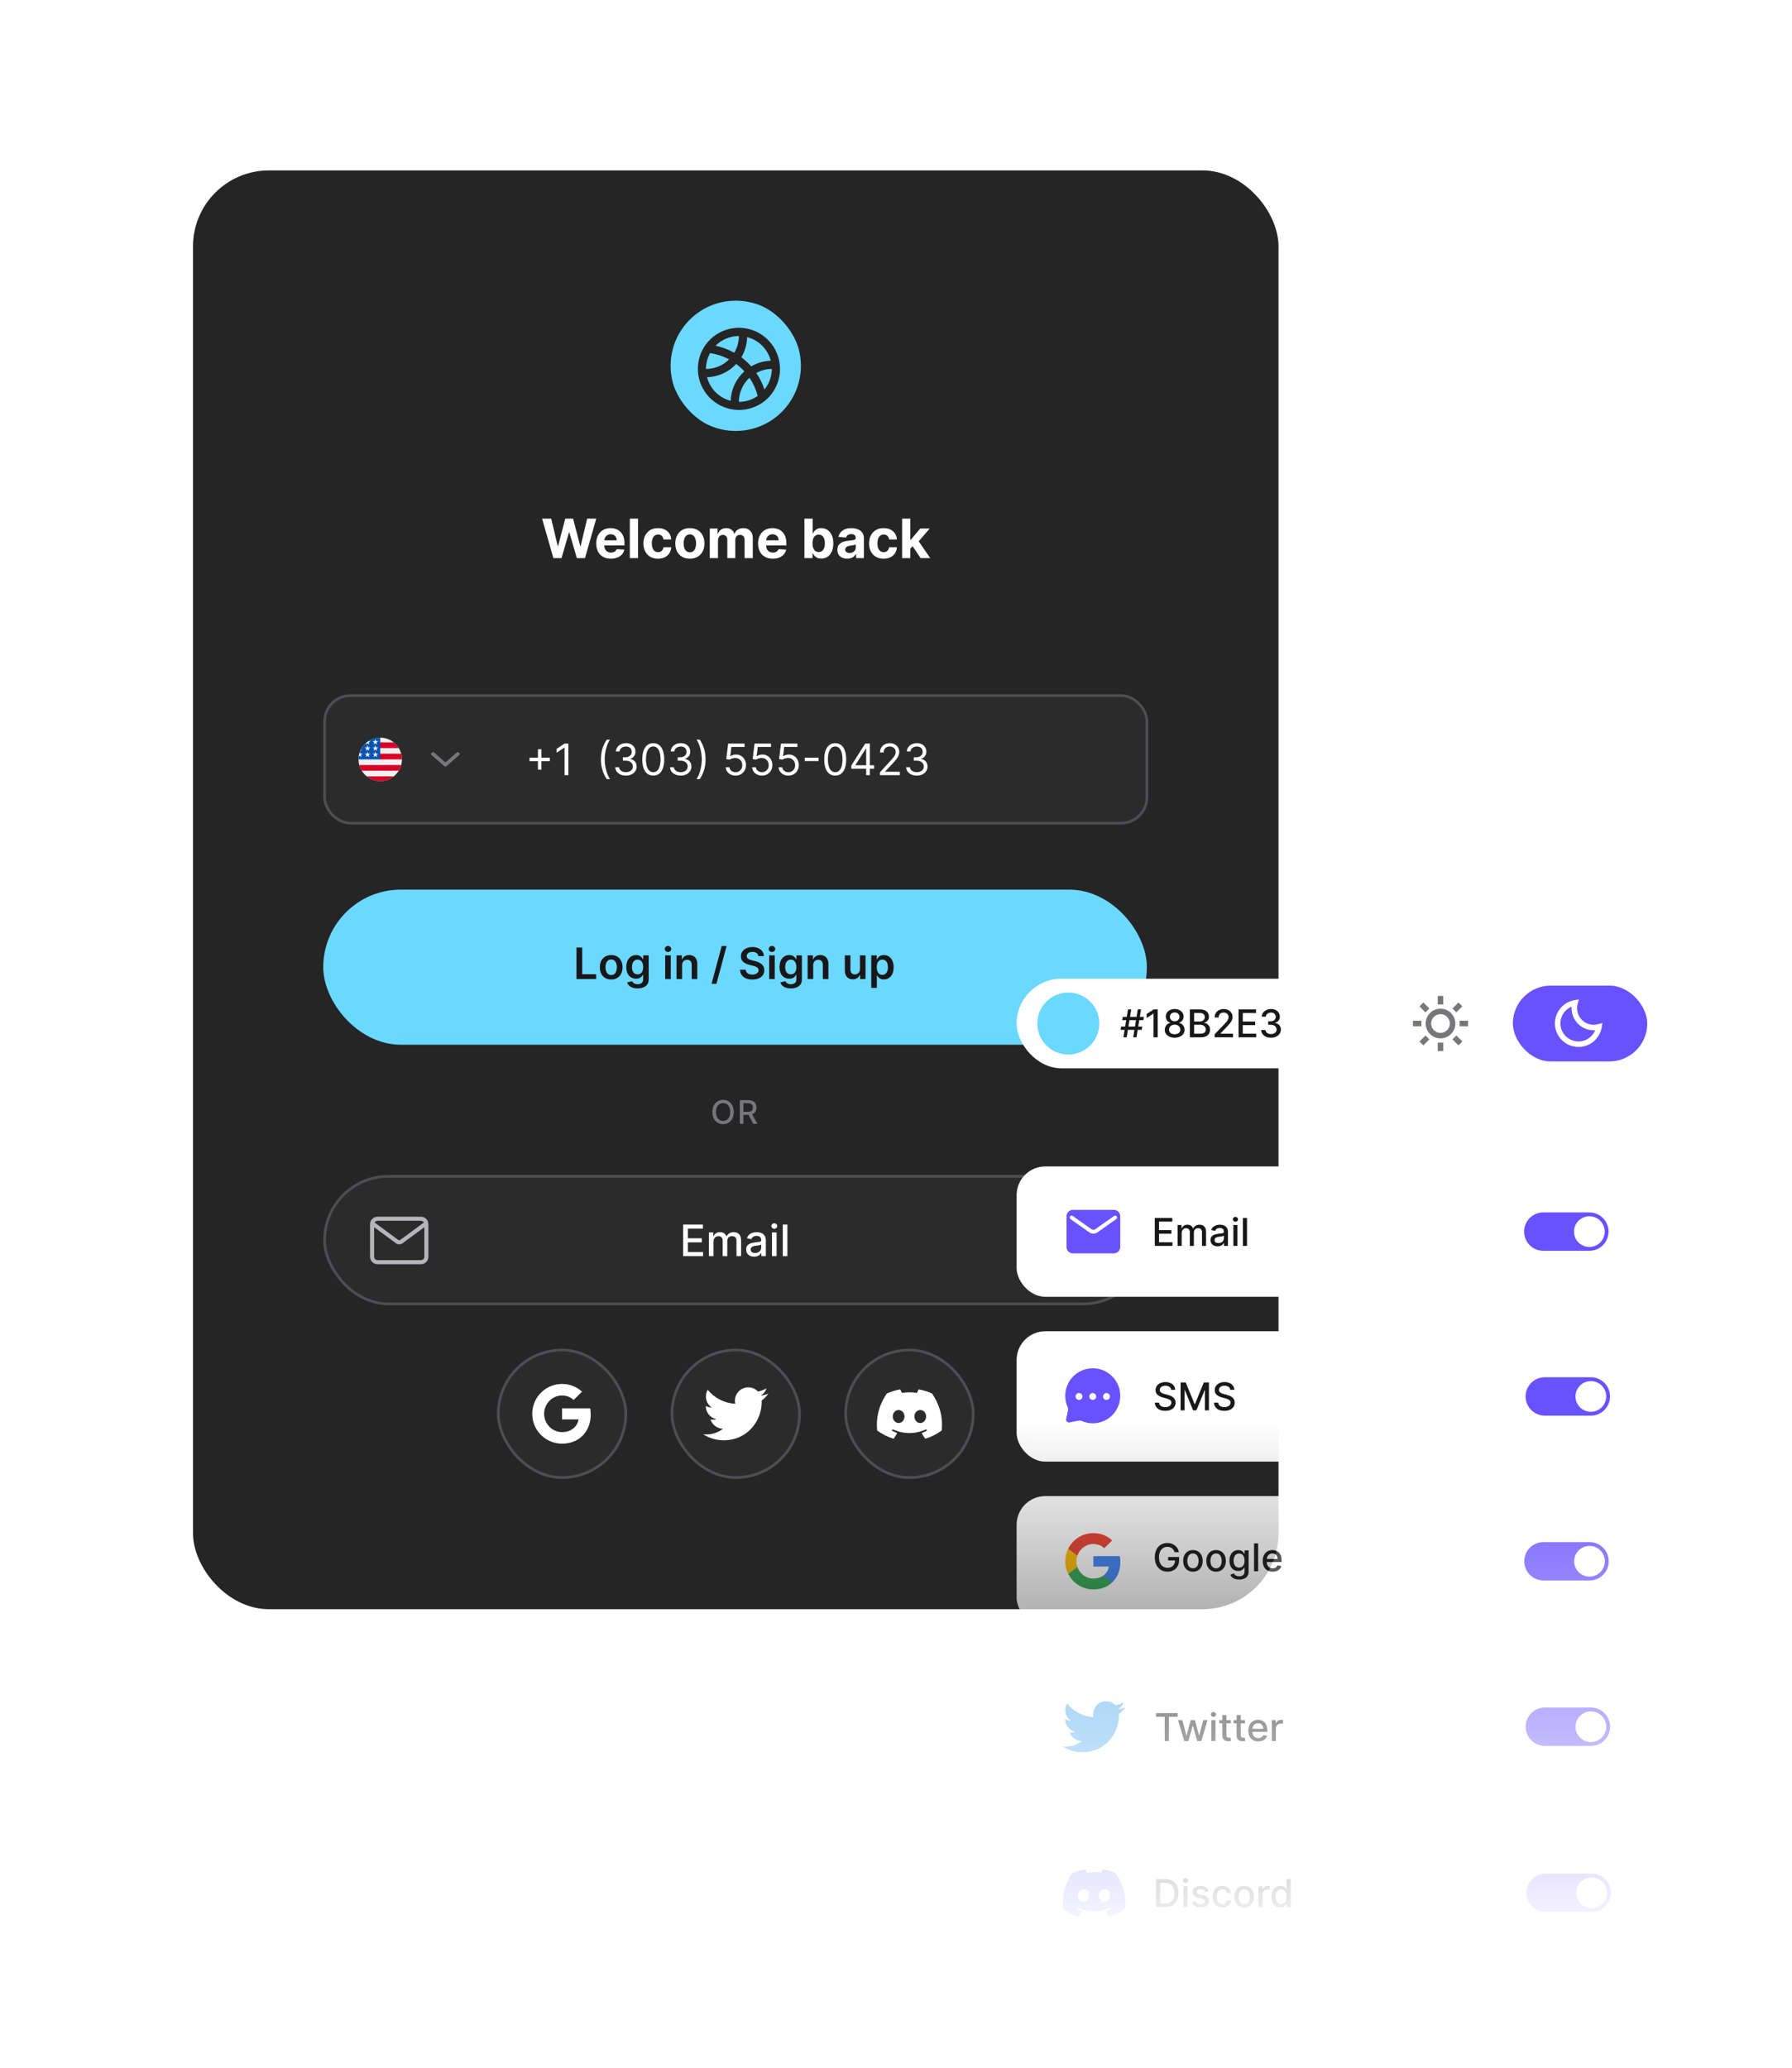 <svg width="520" height="600" viewBox="0 0 520 600" fill="none" xmlns="http://www.w3.org/2000/svg">
<g filter="url(#filter0_d_9873_77031)">
<rect x="56" y="40" width="315" height="417.5" rx="22.05" fill="#252525"/>
<g clip-path="url(#clip0_9873_77031)">
<circle cx="213.5" cy="96.7" r="18.9" fill="#6BD9FF"/>
<g filter="url(#filter1_d_9873_77031)">
<path d="M213.657 84.913C211.66 84.915 209.695 85.418 207.942 86.376C206.189 87.334 204.705 88.716 203.624 90.395C202.104 92.779 201.479 95.624 201.86 98.425C202.24 101.226 203.602 103.801 205.703 105.693C207.803 107.584 210.507 108.669 213.332 108.755C216.158 108.841 218.922 107.922 221.134 106.161C223.058 104.612 224.455 102.504 225.132 100.127C225.808 97.751 225.731 95.223 224.911 92.892C224.091 90.562 222.568 88.543 220.553 87.114C218.537 85.684 216.128 84.916 213.657 84.913ZM216.046 87.612C217.696 88.04 219.202 88.901 220.408 90.106C221.613 91.312 222.474 92.818 222.901 94.468C220.904 94.524 218.955 95.092 217.24 96.116C216.379 95.139 215.418 94.255 214.373 93.477C215.426 91.698 216.002 89.678 216.046 87.612ZM213.657 87.302C213.653 89.016 213.182 90.696 212.295 92.163C212.116 92.067 211.949 91.96 211.77 91.876C210.232 91.065 208.587 90.474 206.885 90.121C207.772 89.228 208.827 88.519 209.99 88.035C211.152 87.552 212.398 87.302 213.657 87.302ZM205.296 92.27C207.169 92.531 208.984 93.112 210.659 93.99L210.814 94.086C209.933 94.967 208.886 95.665 207.734 96.14C206.582 96.616 205.348 96.859 204.102 96.857C204.108 95.252 204.519 93.675 205.296 92.27ZM211.268 106.101C209.618 105.674 208.112 104.813 206.906 103.608C205.701 102.402 204.84 100.896 204.412 99.246C206.008 99.21 207.579 98.852 209.033 98.193C210.486 97.534 211.791 96.588 212.869 95.412C213.732 96.05 214.532 96.77 215.257 97.561C214.048 98.64 213.07 99.953 212.385 101.421C211.699 102.889 211.319 104.482 211.268 106.101ZM213.657 106.412C213.659 105.1 213.932 103.802 214.458 102.6C214.984 101.398 215.752 100.317 216.714 99.425C216.786 99.52 216.858 99.604 216.917 99.699C217.918 101.232 218.661 102.919 219.115 104.692C217.517 105.814 215.61 106.415 213.657 106.412ZM221.074 102.829C220.555 101.249 219.832 99.743 218.924 98.35L218.673 98.051C220.062 97.279 221.623 96.868 223.212 96.857C223.2 99.033 222.446 101.14 221.074 102.829Z" fill="#252525"/>
</g>
</g>
<path d="M160.58 152.5L157.302 141.045H159.948L161.844 149.004H161.939L164.031 141.045H166.296L168.382 149.021H168.483L170.379 141.045H173.024L169.747 152.5H167.387L165.205 145.011H165.116L162.94 152.5H160.58ZM177.268 152.668C176.384 152.668 175.624 152.489 174.986 152.131C174.352 151.769 173.864 151.258 173.521 150.598C173.178 149.935 173.006 149.15 173.006 148.244C173.006 147.36 173.178 146.584 173.521 145.917C173.864 145.25 174.347 144.729 174.969 144.357C175.596 143.984 176.33 143.797 177.173 143.797C177.74 143.797 178.267 143.889 178.756 144.071C179.248 144.25 179.677 144.521 180.042 144.882C180.411 145.244 180.698 145.699 180.904 146.247C181.109 146.791 181.211 147.429 181.211 148.16V148.814H173.957V147.338H178.968C178.968 146.995 178.894 146.691 178.745 146.426C178.596 146.161 178.389 145.954 178.124 145.805C177.863 145.652 177.559 145.576 177.212 145.576C176.85 145.576 176.53 145.66 176.25 145.828C175.974 145.992 175.758 146.213 175.601 146.493C175.445 146.769 175.365 147.077 175.361 147.416V148.82C175.361 149.245 175.439 149.612 175.596 149.922C175.756 150.231 175.982 150.47 176.273 150.638C176.563 150.805 176.908 150.889 177.307 150.889C177.572 150.889 177.814 150.852 178.034 150.777C178.254 150.703 178.443 150.591 178.599 150.442C178.756 150.293 178.875 150.11 178.957 149.894L181.161 150.039C181.049 150.569 180.82 151.031 180.473 151.426C180.13 151.818 179.686 152.123 179.142 152.343C178.601 152.56 177.977 152.668 177.268 152.668ZM185.149 141.045V152.5H182.766V141.045H185.149ZM190.939 152.668C190.059 152.668 189.302 152.481 188.668 152.108C188.038 151.732 187.553 151.21 187.214 150.542C186.878 149.875 186.711 149.107 186.711 148.238C186.711 147.358 186.88 146.586 187.22 145.923C187.563 145.255 188.049 144.735 188.679 144.362C189.309 143.986 190.059 143.797 190.928 143.797C191.677 143.797 192.333 143.933 192.896 144.206C193.459 144.478 193.905 144.86 194.233 145.352C194.561 145.844 194.742 146.422 194.776 147.086H192.527C192.464 146.657 192.296 146.312 192.024 146.051C191.755 145.786 191.403 145.654 190.967 145.654C190.598 145.654 190.275 145.755 189.999 145.956C189.727 146.154 189.515 146.443 189.362 146.823C189.209 147.203 189.132 147.664 189.132 148.205C189.132 148.753 189.207 149.219 189.356 149.603C189.509 149.987 189.723 150.28 189.999 150.481C190.275 150.682 190.598 150.783 190.967 150.783C191.239 150.783 191.483 150.727 191.7 150.615C191.92 150.503 192.1 150.341 192.242 150.129C192.387 149.912 192.483 149.653 192.527 149.351H194.776C194.738 150.007 194.559 150.585 194.239 151.085C193.922 151.581 193.484 151.969 192.924 152.248C192.365 152.528 191.703 152.668 190.939 152.668ZM200.183 152.668C199.314 152.668 198.563 152.483 197.929 152.114C197.299 151.741 196.812 151.223 196.469 150.559C196.126 149.892 195.954 149.118 195.954 148.238C195.954 147.351 196.126 146.575 196.469 145.911C196.812 145.244 197.299 144.726 197.929 144.357C198.563 143.984 199.314 143.797 200.183 143.797C201.052 143.797 201.801 143.984 202.431 144.357C203.065 144.726 203.554 145.244 203.897 145.911C204.24 146.575 204.411 147.351 204.411 148.238C204.411 149.118 204.24 149.892 203.897 150.559C203.554 151.223 203.065 151.741 202.431 152.114C201.801 152.483 201.052 152.668 200.183 152.668ZM200.194 150.822C200.589 150.822 200.919 150.71 201.184 150.487C201.449 150.259 201.648 149.95 201.782 149.558C201.92 149.167 201.989 148.721 201.989 148.221C201.989 147.722 201.92 147.276 201.782 146.885C201.648 146.493 201.449 146.184 201.184 145.956C200.919 145.729 200.589 145.615 200.194 145.615C199.795 145.615 199.459 145.729 199.187 145.956C198.919 146.184 198.716 146.493 198.578 146.885C198.443 147.276 198.376 147.722 198.376 148.221C198.376 148.721 198.443 149.167 198.578 149.558C198.716 149.95 198.919 150.259 199.187 150.487C199.459 150.71 199.795 150.822 200.194 150.822ZM205.96 152.5V143.909H208.231V145.425H208.332C208.511 144.921 208.809 144.524 209.227 144.233C209.644 143.943 210.144 143.797 210.726 143.797C211.315 143.797 211.816 143.945 212.23 144.239C212.644 144.53 212.92 144.925 213.058 145.425H213.147C213.323 144.933 213.64 144.539 214.098 144.245C214.561 143.946 215.107 143.797 215.737 143.797C216.539 143.797 217.189 144.053 217.689 144.563C218.192 145.071 218.444 145.79 218.444 146.722V152.5H216.067V147.192C216.067 146.715 215.94 146.357 215.687 146.118C215.433 145.88 215.116 145.76 214.736 145.76C214.303 145.76 213.966 145.898 213.724 146.174C213.481 146.446 213.36 146.806 213.36 147.254V152.5H211.05V147.142C211.05 146.721 210.929 146.385 210.687 146.135C210.448 145.885 210.133 145.76 209.741 145.76C209.477 145.76 209.238 145.828 209.025 145.962C208.817 146.092 208.651 146.277 208.528 146.515C208.405 146.75 208.343 147.026 208.343 147.343V152.5H205.96ZM224.241 152.668C223.358 152.668 222.597 152.489 221.959 152.131C221.325 151.769 220.837 151.258 220.494 150.598C220.151 149.935 219.979 149.15 219.979 148.244C219.979 147.36 220.151 146.584 220.494 145.917C220.837 145.25 221.32 144.729 221.943 144.357C222.569 143.984 223.303 143.797 224.146 143.797C224.713 143.797 225.241 143.889 225.729 144.071C226.221 144.25 226.65 144.521 227.015 144.882C227.385 145.244 227.672 145.699 227.877 146.247C228.082 146.791 228.184 147.429 228.184 148.16V148.814H220.93V147.338H225.942C225.942 146.995 225.867 146.691 225.718 146.426C225.569 146.161 225.362 145.954 225.097 145.805C224.836 145.652 224.532 145.576 224.185 145.576C223.824 145.576 223.503 145.66 223.223 145.828C222.947 145.992 222.731 146.213 222.575 146.493C222.418 146.769 222.338 147.077 222.334 147.416V148.82C222.334 149.245 222.412 149.612 222.569 149.922C222.729 150.231 222.955 150.47 223.246 150.638C223.537 150.805 223.881 150.889 224.28 150.889C224.545 150.889 224.787 150.852 225.007 150.777C225.227 150.703 225.416 150.591 225.572 150.442C225.729 150.293 225.848 150.11 225.93 149.894L228.134 150.039C228.022 150.569 227.793 151.031 227.446 151.426C227.103 151.818 226.659 152.123 226.115 152.343C225.574 152.56 224.95 152.668 224.241 152.668ZM233.429 152.5V141.045H235.812V145.352H235.885C235.989 145.121 236.14 144.886 236.338 144.647C236.539 144.405 236.8 144.204 237.121 144.043C237.445 143.879 237.848 143.797 238.329 143.797C238.955 143.797 239.533 143.961 240.063 144.289C240.592 144.614 241.015 145.104 241.332 145.76C241.649 146.413 241.808 147.231 241.808 148.216C241.808 149.174 241.653 149.983 241.343 150.643C241.038 151.299 240.62 151.797 240.091 152.136C239.565 152.472 238.976 152.64 238.323 152.64C237.861 152.64 237.467 152.563 237.143 152.411C236.822 152.258 236.559 152.066 236.354 151.834C236.149 151.6 235.993 151.363 235.885 151.124H235.778V152.5H233.429ZM235.762 148.205C235.762 148.715 235.832 149.161 235.974 149.541C236.116 149.922 236.321 150.218 236.589 150.431C236.858 150.639 237.184 150.744 237.568 150.744C237.956 150.744 238.284 150.638 238.552 150.425C238.821 150.209 239.024 149.91 239.162 149.53C239.304 149.146 239.375 148.704 239.375 148.205C239.375 147.709 239.306 147.272 239.168 146.896C239.03 146.519 238.826 146.225 238.558 146.012C238.29 145.8 237.96 145.693 237.568 145.693C237.18 145.693 236.852 145.796 236.584 146.001C236.319 146.206 236.116 146.497 235.974 146.873C235.832 147.25 235.762 147.694 235.762 148.205ZM245.847 152.662C245.299 152.662 244.811 152.567 244.382 152.377C243.953 152.183 243.614 151.898 243.364 151.521C243.118 151.141 242.995 150.667 242.995 150.101C242.995 149.623 243.082 149.222 243.258 148.898C243.433 148.574 243.671 148.313 243.973 148.115C244.276 147.917 244.619 147.768 245.003 147.668C245.39 147.567 245.797 147.496 246.222 147.455C246.722 147.403 247.124 147.354 247.43 147.31C247.736 147.261 247.958 147.19 248.096 147.097C248.234 147.004 248.303 146.866 248.303 146.683V146.65C248.303 146.295 248.191 146.021 247.967 145.828C247.747 145.634 247.434 145.537 247.027 145.537C246.598 145.537 246.257 145.632 246.004 145.822C245.75 146.008 245.582 146.243 245.5 146.527L243.297 146.348C243.409 145.826 243.629 145.374 243.957 144.994C244.285 144.61 244.708 144.316 245.226 144.11C245.748 143.902 246.352 143.797 247.038 143.797C247.516 143.797 247.973 143.853 248.409 143.965C248.849 144.077 249.238 144.25 249.578 144.485C249.921 144.72 250.191 145.022 250.389 145.391C250.586 145.757 250.685 146.195 250.685 146.706V152.5H248.426V151.309H248.358C248.22 151.577 248.036 151.814 247.805 152.019C247.574 152.22 247.296 152.379 246.971 152.494C246.647 152.606 246.272 152.662 245.847 152.662ZM246.53 151.018C246.88 151.018 247.189 150.949 247.458 150.811C247.726 150.669 247.937 150.479 248.09 150.24C248.243 150.002 248.319 149.731 248.319 149.429V148.518C248.245 148.566 248.142 148.611 248.012 148.652C247.885 148.689 247.741 148.725 247.581 148.758C247.421 148.788 247.26 148.816 247.1 148.842C246.94 148.865 246.794 148.885 246.664 148.904C246.384 148.945 246.14 149.01 245.931 149.099C245.722 149.189 245.56 149.31 245.444 149.463C245.329 149.612 245.271 149.799 245.271 150.022C245.271 150.347 245.389 150.595 245.623 150.766C245.862 150.934 246.164 151.018 246.53 151.018ZM256.415 152.668C255.535 152.668 254.778 152.481 254.144 152.108C253.514 151.732 253.03 151.21 252.69 150.542C252.355 149.875 252.187 149.107 252.187 148.238C252.187 147.358 252.357 146.586 252.696 145.923C253.039 145.255 253.525 144.735 254.156 144.362C254.786 143.986 255.535 143.797 256.404 143.797C257.153 143.797 257.81 143.933 258.373 144.206C258.936 144.478 259.381 144.86 259.71 145.352C260.038 145.844 260.218 146.422 260.252 147.086H258.004C257.94 146.657 257.772 146.312 257.5 146.051C257.232 145.786 256.879 145.654 256.443 145.654C256.074 145.654 255.752 145.755 255.476 145.956C255.203 146.154 254.991 146.443 254.838 146.823C254.685 147.203 254.609 147.664 254.609 148.205C254.609 148.753 254.683 149.219 254.832 149.603C254.985 149.987 255.2 150.28 255.476 150.481C255.752 150.682 256.074 150.783 256.443 150.783C256.715 150.783 256.96 150.727 257.176 150.615C257.396 150.503 257.577 150.341 257.718 150.129C257.864 149.912 257.959 149.653 258.004 149.351H260.252C260.215 150.007 260.036 150.585 259.715 151.085C259.398 151.581 258.96 151.969 258.401 152.248C257.841 152.528 257.18 152.668 256.415 152.668ZM263.936 150.028L263.942 147.17H264.289L267.041 143.909H269.776L266.079 148.227H265.514L263.936 150.028ZM261.778 152.5V141.045H264.16V152.5H261.778ZM267.147 152.5L264.619 148.758L266.207 147.075L269.938 152.5H267.147Z" fill="white"/>
<g clip-path="url(#clip1_9873_77031)">
<rect x="93.8" y="192" width="239.4" height="37.8" rx="7.875" fill="#2B2B2B"/>
<g filter="url(#filter2_d_9873_77031)">
<rect width="50.4" height="37.8" transform="translate(93.8 192)" fill="#2B2B2B"/>
<g clip-path="url(#clip2_9873_77031)">
<path d="M109.55 217.2C113.029 217.2 115.85 214.379 115.85 210.9C115.85 207.421 113.029 204.6 109.55 204.6C106.071 204.6 103.25 207.421 103.25 210.9C103.25 214.379 106.071 217.2 109.55 217.2Z" fill="#F0F0F0"/>
<path d="M109.276 210.9H115.85C115.85 210.332 115.774 209.781 115.633 209.257H109.276V210.9Z" fill="#D80027"/>
<path d="M109.276 207.613H114.926C114.54 206.984 114.047 206.428 113.472 205.97H109.276V207.613Z" fill="#D80027"/>
<path d="M109.55 217.2C111.032 217.2 112.395 216.688 113.471 215.831H105.628C106.704 216.688 108.067 217.2 109.55 217.2Z" fill="#D80027"/>
<path d="M104.174 214.187H114.925C115.235 213.682 115.475 213.13 115.633 212.543H103.467C103.625 213.13 103.865 213.682 104.174 214.187Z" fill="#D80027"/>
<path d="M106.168 205.584H106.742L106.208 205.972L106.412 206.6L105.878 206.212L105.344 206.6L105.521 206.057C105.05 206.449 104.638 206.908 104.299 207.419H104.483L104.143 207.666C104.09 207.754 104.039 207.844 103.99 207.935L104.153 208.435L103.85 208.215C103.774 208.374 103.706 208.537 103.644 208.704L103.823 209.254H104.483L103.949 209.642L104.153 210.27L103.619 209.882L103.299 210.115C103.267 210.372 103.25 210.634 103.25 210.9H109.55C109.55 207.421 109.55 207.011 109.55 204.6C108.305 204.6 107.145 204.961 106.168 205.584ZM106.412 210.27L105.878 209.882L105.344 210.27L105.548 209.642L105.014 209.254H105.674L105.878 208.627L106.082 209.254H106.742L106.208 209.642L106.412 210.27ZM106.208 207.807L106.412 208.435L105.878 208.047L105.344 208.435L105.548 207.807L105.014 207.419H105.674L105.878 206.791L106.082 207.419H106.742L106.208 207.807ZM108.672 210.27L108.138 209.882L107.604 210.27L107.808 209.642L107.274 209.254H107.934L108.138 208.627L108.342 209.254H109.002L108.468 209.642L108.672 210.27ZM108.468 207.807L108.672 208.435L108.138 208.047L107.604 208.435L107.808 207.807L107.274 207.419H107.934L108.138 206.791L108.342 207.419H109.002L108.468 207.807ZM108.468 205.972L108.672 206.6L108.138 206.212L107.604 206.6L107.808 205.972L107.274 205.584H107.934L108.138 204.956L108.342 205.584H109.002L108.468 205.972Z" fill="#0052B4"/>
</g>
<path d="M128.171 212.891C128.335 213.032 128.564 213.032 128.728 212.919L132.527 209.584C132.69 209.443 132.69 209.217 132.527 209.104L132.297 208.906C132.134 208.765 131.904 208.765 131.741 208.906L128.466 211.788L125.158 208.906C124.994 208.765 124.765 208.765 124.601 208.906L124.372 209.104C124.208 209.217 124.208 209.443 124.372 209.584L128.171 212.891Z" fill="#77767A"/>
</g>
<path d="M156.101 213.871V207.965H157.104V213.871H156.101ZM153.649 211.419V210.417H159.556V211.419H153.649Z" fill="white"/>
<path d="M164.926 206.318V215.482H163.816V207.482H163.763L161.526 208.967V207.84L163.816 206.318H164.926Z" fill="white"/>
<path d="M174.377 210.9C174.377 209.773 174.523 208.736 174.815 207.79C175.111 206.842 175.531 205.969 176.077 205.173H177.008C176.793 205.468 176.592 205.832 176.404 206.265C176.219 206.694 176.056 207.167 175.916 207.683C175.776 208.196 175.666 208.727 175.585 209.276C175.507 209.825 175.469 210.366 175.469 210.9C175.469 211.61 175.537 212.33 175.675 213.061C175.812 213.792 175.997 214.471 176.229 215.097C176.462 215.724 176.722 216.234 177.008 216.627H176.077C175.531 215.831 175.111 214.96 174.815 214.014C174.523 213.066 174.377 212.028 174.377 210.9Z" fill="white"/>
<path d="M181.645 215.607C181.054 215.607 180.527 215.506 180.065 215.303C179.606 215.1 179.24 214.818 178.969 214.457C178.7 214.093 178.554 213.671 178.53 213.191H179.658C179.682 213.486 179.783 213.741 179.962 213.956C180.141 214.168 180.375 214.332 180.665 214.448C180.954 214.565 181.275 214.623 181.627 214.623C182.02 214.623 182.369 214.554 182.674 214.417C182.978 214.28 183.217 214.089 183.39 213.844C183.563 213.6 183.649 213.316 183.649 212.994C183.649 212.657 183.566 212.36 183.399 212.104C183.231 211.844 182.987 211.641 182.665 211.495C182.343 211.349 181.949 211.276 181.483 211.276H180.75V210.292H181.483C181.847 210.292 182.167 210.226 182.441 210.095C182.718 209.963 182.935 209.779 183.09 209.54C183.248 209.301 183.327 209.021 183.327 208.699C183.327 208.388 183.258 208.119 183.121 207.889C182.984 207.659 182.79 207.48 182.539 207.352C182.292 207.224 182 207.159 181.662 207.159C181.346 207.159 181.048 207.218 180.768 207.334C180.49 207.447 180.263 207.613 180.087 207.831C179.911 208.045 179.816 208.305 179.801 208.609H178.727C178.745 208.129 178.89 207.708 179.161 207.347C179.433 206.984 179.788 206.7 180.226 206.497C180.668 206.294 181.152 206.193 181.68 206.193C182.247 206.193 182.733 206.308 183.139 206.538C183.545 206.764 183.856 207.064 184.074 207.437C184.292 207.81 184.401 208.212 184.401 208.645C184.401 209.161 184.265 209.601 183.994 209.965C183.725 210.329 183.36 210.581 182.897 210.721V210.793C183.476 210.888 183.928 211.134 184.253 211.531C184.578 211.925 184.741 212.412 184.741 212.994C184.741 213.492 184.605 213.94 184.334 214.336C184.065 214.73 183.698 215.04 183.233 215.267C182.768 215.494 182.238 215.607 181.645 215.607Z" fill="white"/>
<path d="M189.56 215.607C188.886 215.607 188.311 215.424 187.837 215.057C187.363 214.687 187 214.152 186.75 213.451C186.499 212.747 186.374 211.896 186.374 210.9C186.374 209.91 186.499 209.064 186.75 208.363C187.003 207.659 187.367 207.122 187.842 206.752C188.319 206.379 188.892 206.193 189.56 206.193C190.228 206.193 190.799 206.379 191.274 206.752C191.751 207.122 192.115 207.659 192.365 208.363C192.619 209.064 192.746 209.91 192.746 210.9C192.746 211.896 192.62 212.747 192.37 213.451C192.119 214.152 191.757 214.687 191.282 215.057C190.808 215.424 190.234 215.607 189.56 215.607ZM189.56 214.623C190.228 214.623 190.747 214.301 191.117 213.656C191.487 213.012 191.672 212.093 191.672 210.9C191.672 210.107 191.587 209.431 191.417 208.873C191.25 208.315 191.008 207.89 190.692 207.598C190.379 207.306 190.001 207.159 189.56 207.159C188.898 207.159 188.38 207.486 188.007 208.139C187.634 208.79 187.448 209.71 187.448 210.9C187.448 211.694 187.531 212.368 187.698 212.923C187.865 213.477 188.106 213.899 188.419 214.189C188.735 214.478 189.115 214.623 189.56 214.623Z" fill="white"/>
<path d="M197.542 215.607C196.952 215.607 196.425 215.506 195.963 215.303C195.503 215.1 195.138 214.818 194.866 214.457C194.598 214.093 194.452 213.671 194.428 213.191H195.556C195.579 213.486 195.681 213.741 195.86 213.956C196.039 214.168 196.273 214.332 196.562 214.448C196.852 214.565 197.172 214.623 197.524 214.623C197.918 214.623 198.267 214.554 198.571 214.417C198.876 214.28 199.114 214.089 199.287 213.844C199.46 213.6 199.547 213.316 199.547 212.994C199.547 212.657 199.463 212.36 199.296 212.104C199.129 211.844 198.885 211.641 198.562 211.495C198.24 211.349 197.846 211.276 197.381 211.276H196.647V210.292H197.381C197.745 210.292 198.064 210.226 198.339 210.095C198.616 209.963 198.832 209.779 198.987 209.54C199.146 209.301 199.225 209.021 199.225 208.699C199.225 208.388 199.156 208.119 199.019 207.889C198.882 207.659 198.688 207.48 198.437 207.352C198.19 207.224 197.897 207.159 197.56 207.159C197.244 207.159 196.946 207.218 196.665 207.334C196.388 207.447 196.161 207.613 195.985 207.831C195.809 208.045 195.714 208.305 195.699 208.609H194.625C194.643 208.129 194.787 207.708 195.059 207.347C195.33 206.984 195.685 206.7 196.124 206.497C196.565 206.294 197.05 206.193 197.578 206.193C198.145 206.193 198.631 206.308 199.037 206.538C199.442 206.764 199.754 207.064 199.972 207.437C200.19 207.81 200.298 208.212 200.298 208.645C200.298 209.161 200.163 209.601 199.891 209.965C199.623 210.329 199.257 210.581 198.795 210.721V210.793C199.374 210.888 199.826 211.134 200.151 211.531C200.476 211.925 200.639 212.412 200.639 212.994C200.639 213.492 200.503 213.94 200.231 214.336C199.963 214.73 199.596 215.04 199.131 215.267C198.665 215.494 198.136 215.607 197.542 215.607Z" fill="white"/>
<path d="M204.742 210.9C204.742 212.028 204.594 213.066 204.299 214.014C204.006 214.96 203.587 215.831 203.041 216.627H202.111C202.325 216.332 202.525 215.968 202.71 215.536C202.898 215.106 203.062 214.635 203.202 214.122C203.343 213.606 203.451 213.073 203.529 212.524C203.61 211.972 203.65 211.431 203.65 210.9C203.65 210.19 203.581 209.47 203.444 208.739C203.307 208.008 203.122 207.33 202.889 206.703C202.656 206.077 202.397 205.567 202.111 205.173H203.041C203.587 205.969 204.006 206.842 204.299 207.79C204.594 208.736 204.742 209.773 204.742 210.9Z" fill="white"/>
<path d="M213.441 215.607C212.916 215.607 212.443 215.503 212.023 215.294C211.602 215.085 211.265 214.799 211.011 214.435C210.758 214.071 210.619 213.656 210.595 213.191H211.669C211.711 213.606 211.899 213.949 212.233 214.22C212.57 214.489 212.973 214.623 213.441 214.623C213.817 214.623 214.151 214.535 214.443 214.359C214.739 214.183 214.97 213.941 215.137 213.634C215.307 213.324 215.392 212.973 215.392 212.583C215.392 212.183 215.304 211.826 215.128 211.513C214.955 211.197 214.716 210.948 214.412 210.766C214.108 210.584 213.76 210.491 213.369 210.488C213.089 210.485 212.801 210.529 212.506 210.618C212.211 210.705 211.967 210.817 211.776 210.954L210.738 210.829L211.293 206.318H216.054V207.303H212.224L211.902 210.005H211.955C212.143 209.856 212.379 209.732 212.662 209.634C212.946 209.535 213.241 209.486 213.548 209.486C214.109 209.486 214.609 209.62 215.047 209.889C215.489 210.154 215.835 210.518 216.085 210.981C216.339 211.443 216.466 211.971 216.466 212.565C216.466 213.149 216.334 213.671 216.072 214.131C215.812 214.587 215.454 214.948 214.998 215.213C214.542 215.476 214.023 215.607 213.441 215.607Z" fill="white"/>
<path d="M221.107 215.607C220.582 215.607 220.109 215.503 219.688 215.294C219.268 215.085 218.931 214.799 218.677 214.435C218.424 214.071 218.285 213.656 218.261 213.191H219.335C219.377 213.606 219.565 213.949 219.899 214.22C220.236 214.489 220.638 214.623 221.107 214.623C221.483 214.623 221.817 214.535 222.109 214.359C222.404 214.183 222.636 213.941 222.803 213.634C222.973 213.324 223.058 212.973 223.058 212.583C223.058 212.183 222.97 211.826 222.794 211.513C222.621 211.197 222.382 210.948 222.078 210.766C221.773 210.584 221.426 210.491 221.035 210.488C220.755 210.485 220.467 210.529 220.172 210.618C219.876 210.705 219.633 210.817 219.442 210.954L218.404 210.829L218.959 206.318H223.72V207.303H219.89L219.568 210.005H219.621C219.809 209.856 220.045 209.732 220.328 209.634C220.612 209.535 220.907 209.486 221.214 209.486C221.775 209.486 222.275 209.62 222.713 209.889C223.155 210.154 223.501 210.518 223.751 210.981C224.005 211.443 224.132 211.971 224.132 212.565C224.132 213.149 224 213.671 223.738 214.131C223.478 214.587 223.12 214.948 222.664 215.213C222.208 215.476 221.688 215.607 221.107 215.607Z" fill="white"/>
<path d="M228.773 215.607C228.248 215.607 227.775 215.503 227.354 215.294C226.934 215.085 226.597 214.799 226.343 214.435C226.089 214.071 225.951 213.656 225.927 213.191H227.001C227.042 213.606 227.23 213.949 227.565 214.22C227.902 214.489 228.304 214.623 228.773 214.623C229.148 214.623 229.483 214.535 229.775 214.359C230.07 214.183 230.301 213.941 230.468 213.634C230.638 213.324 230.723 212.973 230.723 212.583C230.723 212.183 230.635 211.826 230.459 211.513C230.286 211.197 230.048 210.948 229.744 210.766C229.439 210.584 229.092 210.491 228.701 210.488C228.421 210.485 228.133 210.529 227.837 210.618C227.542 210.705 227.299 210.817 227.108 210.954L226.07 210.829L226.625 206.318H231.386V207.303H227.556L227.233 210.005H227.287C227.475 209.856 227.711 209.732 227.994 209.634C228.277 209.535 228.573 209.486 228.88 209.486C229.441 209.486 229.94 209.62 230.379 209.889C230.82 210.154 231.166 210.518 231.417 210.981C231.671 211.443 231.797 211.971 231.797 212.565C231.797 213.149 231.666 213.671 231.404 214.131C231.144 214.587 230.786 214.948 230.33 215.213C229.873 215.476 229.354 215.607 228.773 215.607Z" fill="white"/>
<path d="M237.53 210.408V211.392H233.521V210.408H237.53Z" fill="white"/>
<path d="M242.359 215.607C241.685 215.607 241.111 215.424 240.637 215.057C240.162 214.687 239.8 214.152 239.549 213.451C239.299 212.747 239.173 211.896 239.173 210.9C239.173 209.91 239.299 209.064 239.549 208.363C239.803 207.659 240.167 207.122 240.641 206.752C241.118 206.379 241.691 206.193 242.359 206.193C243.027 206.193 243.599 206.379 244.073 206.752C244.55 207.122 244.914 207.659 245.165 208.363C245.418 209.064 245.545 209.91 245.545 210.9C245.545 211.896 245.42 212.747 245.169 213.451C244.919 214.152 244.556 214.687 244.082 215.057C243.608 215.424 243.033 215.607 242.359 215.607ZM242.359 214.623C243.027 214.623 243.546 214.301 243.916 213.656C244.286 213.012 244.471 212.093 244.471 210.9C244.471 210.107 244.386 209.431 244.216 208.873C244.049 208.315 243.807 207.89 243.491 207.598C243.178 207.306 242.801 207.159 242.359 207.159C241.697 207.159 241.179 207.486 240.807 208.139C240.434 208.79 240.247 209.71 240.247 210.9C240.247 211.694 240.331 212.368 240.498 212.923C240.665 213.477 240.905 213.899 241.218 214.189C241.534 214.478 241.915 214.623 242.359 214.623Z" fill="white"/>
<path d="M247.031 213.603V212.69L251.058 206.318H251.72V207.732H251.272L248.23 212.547V212.618H253.653V213.603H247.031ZM251.344 215.482V213.325V212.9V206.318H252.4V215.482H251.344Z" fill="white"/>
<path d="M255.329 215.482V214.677L258.354 211.365C258.709 210.978 259.001 210.641 259.231 210.354C259.461 210.065 259.631 209.793 259.741 209.54C259.855 209.283 259.911 209.015 259.911 208.734C259.911 208.412 259.834 208.133 259.679 207.898C259.527 207.662 259.318 207.48 259.052 207.352C258.787 207.224 258.488 207.159 258.157 207.159C257.805 207.159 257.498 207.233 257.236 207.379C256.976 207.522 256.775 207.723 256.632 207.983C256.491 208.242 256.421 208.547 256.421 208.896H255.365C255.365 208.359 255.489 207.887 255.737 207.482C255.984 207.076 256.321 206.76 256.748 206.533C257.177 206.306 257.659 206.193 258.193 206.193C258.73 206.193 259.206 206.306 259.62 206.533C260.035 206.76 260.36 207.066 260.596 207.45C260.832 207.835 260.949 208.263 260.949 208.734C260.949 209.072 260.888 209.401 260.766 209.723C260.647 210.043 260.438 210.399 260.139 210.793C259.844 211.184 259.434 211.661 258.909 212.225L256.851 214.426V214.498H261.11V215.482H255.329Z" fill="white"/>
<path d="M266.055 215.607C265.464 215.607 264.938 215.506 264.475 215.303C264.016 215.1 263.65 214.818 263.379 214.457C263.111 214.093 262.964 213.671 262.94 213.191H264.068C264.092 213.486 264.193 213.741 264.372 213.956C264.551 214.168 264.785 214.332 265.075 214.448C265.364 214.565 265.685 214.623 266.037 214.623C266.431 214.623 266.78 214.554 267.084 214.417C267.388 214.28 267.627 214.089 267.8 213.844C267.973 213.6 268.059 213.316 268.059 212.994C268.059 212.657 267.976 212.36 267.809 212.104C267.642 211.844 267.397 211.641 267.075 211.495C266.753 211.349 266.359 211.276 265.894 211.276H265.16V210.292H265.894C266.258 210.292 266.577 210.226 266.851 210.095C267.129 209.963 267.345 209.779 267.5 209.54C267.658 209.301 267.737 209.021 267.737 208.699C267.737 208.388 267.668 208.119 267.531 207.889C267.394 207.659 267.2 207.48 266.95 207.352C266.702 207.224 266.41 207.159 266.073 207.159C265.756 207.159 265.458 207.218 265.178 207.334C264.9 207.447 264.674 207.613 264.498 207.831C264.322 208.045 264.226 208.305 264.211 208.609H263.137C263.155 208.129 263.3 207.708 263.571 207.347C263.843 206.984 264.198 206.7 264.636 206.497C265.078 206.294 265.563 206.193 266.09 206.193C266.657 206.193 267.143 206.308 267.549 206.538C267.955 206.764 268.267 207.064 268.484 207.437C268.702 207.81 268.811 208.212 268.811 208.645C268.811 209.161 268.675 209.601 268.404 209.965C268.135 210.329 267.77 210.581 267.308 210.721V210.793C267.886 210.888 268.338 211.134 268.663 211.531C268.988 211.925 269.151 212.412 269.151 212.994C269.151 213.492 269.015 213.94 268.744 214.336C268.475 214.73 268.108 215.04 267.643 215.267C267.178 215.494 266.648 215.607 266.055 215.607Z" fill="white"/>
</g>
<rect x="94.194" y="192.394" width="238.613" height="37.013" rx="7.481" stroke="#4E4D52" stroke-width="0.787"/>
<rect x="93.8" y="248.7" width="239" height="45" rx="22.5" fill="#6BD9FF"/>
<path d="M167.29 274.643V265.48H168.95V273.252H172.986V274.643H167.29Z" fill="#18171A"/>
<path d="M177.353 274.777C176.682 274.777 176.1 274.63 175.608 274.334C175.116 274.039 174.734 273.626 174.463 273.095C174.194 272.564 174.06 271.944 174.06 271.234C174.06 270.524 174.194 269.902 174.463 269.368C174.734 268.834 175.116 268.419 175.608 268.124C176.1 267.829 176.682 267.681 177.353 267.681C178.024 267.681 178.606 267.829 179.098 268.124C179.59 268.419 179.971 268.834 180.239 269.368C180.51 269.902 180.646 270.524 180.646 271.234C180.646 271.944 180.51 272.564 180.239 273.095C179.971 273.626 179.59 274.039 179.098 274.334C178.606 274.63 178.024 274.777 177.353 274.777ZM177.362 273.48C177.726 273.48 178.03 273.38 178.275 273.18C178.519 272.977 178.701 272.706 178.821 272.366C178.943 272.026 179.004 271.647 179.004 271.229C179.004 270.809 178.943 270.428 178.821 270.088C178.701 269.745 178.519 269.472 178.275 269.269C178.03 269.067 177.726 268.965 177.362 268.965C176.989 268.965 176.679 269.067 176.431 269.269C176.187 269.472 176.003 269.745 175.881 270.088C175.762 270.428 175.702 270.809 175.702 271.229C175.702 271.647 175.762 272.026 175.881 272.366C176.003 272.706 176.187 272.977 176.431 273.18C176.679 273.38 176.989 273.48 177.362 273.48Z" fill="#18171A"/>
<path d="M185.01 277.364C184.428 277.364 183.929 277.285 183.511 277.127C183.093 276.971 182.758 276.763 182.504 276.5C182.251 276.238 182.075 275.947 181.976 275.628L183.435 275.274C183.501 275.408 183.596 275.541 183.721 275.672C183.847 275.807 184.015 275.917 184.227 276.003C184.442 276.093 184.712 276.138 185.037 276.138C185.496 276.138 185.876 276.026 186.178 275.802C186.479 275.581 186.63 275.217 186.63 274.71V273.408H186.549C186.466 273.575 186.343 273.747 186.182 273.923C186.024 274.099 185.814 274.246 185.551 274.366C185.292 274.485 184.965 274.545 184.571 274.545C184.043 274.545 183.565 274.421 183.135 274.173C182.709 273.923 182.369 273.55 182.115 273.055C181.864 272.557 181.739 271.933 181.739 271.184C181.739 270.43 181.864 269.793 182.115 269.274C182.369 268.752 182.71 268.357 183.14 268.088C183.569 267.817 184.048 267.681 184.576 267.681C184.979 267.681 185.31 267.75 185.569 267.887C185.832 268.021 186.041 268.184 186.196 268.375C186.351 268.562 186.469 268.74 186.549 268.907H186.639V267.77H188.236V274.755C188.236 275.343 188.096 275.829 187.815 276.214C187.535 276.599 187.152 276.886 186.665 277.077C186.179 277.268 185.627 277.364 185.01 277.364ZM185.023 273.274C185.366 273.274 185.659 273.191 185.9 273.023C186.142 272.856 186.325 272.616 186.451 272.303C186.576 271.99 186.639 271.614 186.639 271.176C186.639 270.743 186.576 270.364 186.451 270.039C186.328 269.714 186.146 269.462 185.905 269.283C185.666 269.101 185.372 269.01 185.023 269.01C184.662 269.01 184.361 269.104 184.119 269.292C183.878 269.48 183.696 269.738 183.574 270.066C183.451 270.391 183.39 270.761 183.39 271.176C183.39 271.596 183.451 271.965 183.574 272.281C183.699 272.594 183.882 272.839 184.124 273.015C184.369 273.188 184.668 273.274 185.023 273.274Z" fill="#18171A"/>
<path d="M193.021 274.643V267.77H194.641V274.643H193.021ZM193.836 266.795C193.579 266.795 193.358 266.71 193.174 266.54C192.989 266.367 192.896 266.16 192.896 265.918C192.896 265.673 192.989 265.466 193.174 265.296C193.358 265.123 193.579 265.037 193.836 265.037C194.095 265.037 194.316 265.123 194.498 265.296C194.683 265.466 194.775 265.673 194.775 265.918C194.775 266.16 194.683 266.367 194.498 266.54C194.316 266.71 194.095 266.795 193.836 266.795Z" fill="#18171A"/>
<path d="M197.926 270.616V274.643H196.307V267.77H197.855V268.938H197.935C198.094 268.554 198.346 268.248 198.692 268.021C199.041 267.794 199.472 267.681 199.985 267.681C200.459 267.681 200.872 267.782 201.224 267.985C201.579 268.188 201.854 268.482 202.047 268.867C202.244 269.252 202.341 269.718 202.338 270.267V274.643H200.719V270.518C200.719 270.058 200.599 269.699 200.361 269.439C200.125 269.18 199.798 269.05 199.381 269.05C199.097 269.05 198.845 269.113 198.624 269.238C198.407 269.36 198.235 269.538 198.11 269.771C197.988 270.003 197.926 270.285 197.926 270.616Z" fill="#18171A"/>
<path d="M210.851 265.05L207.898 276.021H206.479L209.432 265.05H210.851Z" fill="#18171A"/>
<path d="M220.061 267.999C220.02 267.608 219.844 267.304 219.534 267.086C219.226 266.868 218.827 266.759 218.334 266.759C217.988 266.759 217.692 266.811 217.444 266.916C217.196 267.02 217.007 267.162 216.876 267.341C216.744 267.52 216.677 267.724 216.674 267.954C216.674 268.145 216.718 268.31 216.804 268.451C216.894 268.591 217.014 268.71 217.167 268.809C217.319 268.904 217.487 268.985 217.672 269.05C217.857 269.116 218.044 269.171 218.231 269.216L219.091 269.431C219.437 269.511 219.769 269.62 220.088 269.757C220.41 269.894 220.698 270.067 220.952 270.276C221.208 270.485 221.411 270.737 221.56 271.032C221.71 271.328 221.784 271.674 221.784 272.07C221.784 272.607 221.647 273.08 221.372 273.489C221.098 273.895 220.701 274.212 220.182 274.442C219.666 274.669 219.041 274.782 218.308 274.782C217.595 274.782 216.976 274.672 216.451 274.451C215.929 274.23 215.52 273.908 215.225 273.484C214.932 273.061 214.774 272.545 214.75 271.936H216.384C216.407 272.255 216.506 272.521 216.679 272.733C216.852 272.944 217.077 273.103 217.354 273.207C217.635 273.311 217.948 273.364 218.294 273.364C218.655 273.364 218.971 273.31 219.243 273.202C219.517 273.092 219.732 272.94 219.887 272.746C220.042 272.549 220.121 272.32 220.124 272.057C220.121 271.818 220.051 271.621 219.914 271.466C219.777 271.308 219.584 271.177 219.337 271.073C219.092 270.965 218.806 270.87 218.478 270.786L217.435 270.518C216.68 270.324 216.084 270.03 215.645 269.636C215.21 269.24 214.992 268.713 214.992 268.057C214.992 267.517 215.138 267.044 215.43 266.638C215.726 266.233 216.127 265.918 216.634 265.694C217.141 265.468 217.715 265.354 218.357 265.354C219.007 265.354 219.577 265.468 220.066 265.694C220.558 265.918 220.944 266.23 221.225 266.63C221.505 267.026 221.65 267.483 221.659 267.999H220.061Z" fill="#18171A"/>
<path d="M223.192 274.643V267.77H224.812V274.643H223.192ZM224.007 266.795C223.75 266.795 223.53 266.71 223.345 266.54C223.16 266.367 223.067 266.16 223.067 265.918C223.067 265.673 223.16 265.466 223.345 265.296C223.53 265.123 223.75 265.037 224.007 265.037C224.266 265.037 224.487 265.123 224.669 265.296C224.854 265.466 224.946 265.673 224.946 265.918C224.946 266.16 224.854 266.367 224.669 266.54C224.487 266.71 224.266 266.795 224.007 266.795Z" fill="#18171A"/>
<path d="M229.467 277.364C228.885 277.364 228.385 277.285 227.968 277.127C227.55 276.971 227.215 276.763 226.961 276.5C226.708 276.238 226.532 275.947 226.433 275.628L227.892 275.274C227.957 275.408 228.053 275.541 228.178 275.672C228.303 275.807 228.472 275.917 228.684 276.003C228.898 276.093 229.168 276.138 229.494 276.138C229.953 276.138 230.333 276.026 230.635 275.802C230.936 275.581 231.086 275.217 231.086 274.71V273.408H231.006C230.922 273.575 230.8 273.747 230.639 273.923C230.481 274.099 230.271 274.246 230.008 274.366C229.749 274.485 229.422 274.545 229.028 274.545C228.5 274.545 228.021 274.421 227.592 274.173C227.165 273.923 226.825 273.55 226.572 273.055C226.321 272.557 226.196 271.933 226.196 271.184C226.196 270.43 226.321 269.793 226.572 269.274C226.825 268.752 227.167 268.357 227.596 268.088C228.026 267.817 228.505 267.681 229.033 267.681C229.435 267.681 229.767 267.75 230.026 267.887C230.289 268.021 230.497 268.184 230.652 268.375C230.808 268.562 230.925 268.74 231.006 268.907H231.095V267.77H232.693V274.755C232.693 275.343 232.553 275.829 232.272 276.214C231.992 276.599 231.609 276.886 231.122 277.077C230.636 277.268 230.084 277.364 229.467 277.364ZM229.48 273.274C229.823 273.274 230.116 273.191 230.357 273.023C230.599 272.856 230.782 272.616 230.908 272.303C231.033 271.99 231.095 271.614 231.095 271.176C231.095 270.743 231.033 270.364 230.908 270.039C230.785 269.714 230.603 269.462 230.362 269.283C230.123 269.101 229.829 269.01 229.48 269.01C229.119 269.01 228.818 269.104 228.576 269.292C228.335 269.48 228.153 269.738 228.03 270.066C227.908 270.391 227.847 270.761 227.847 271.176C227.847 271.596 227.908 271.965 228.03 272.281C228.156 272.594 228.339 272.839 228.581 273.015C228.825 273.188 229.125 273.274 229.48 273.274Z" fill="#18171A"/>
<path d="M235.973 270.616V274.643H234.353V267.77H235.901V268.938H235.982C236.14 268.554 236.392 268.248 236.738 268.021C237.087 267.794 237.518 267.681 238.031 267.681C238.505 267.681 238.918 267.782 239.27 267.985C239.625 268.188 239.9 268.482 240.094 268.867C240.29 269.252 240.387 269.718 240.384 270.267V274.643H238.765V270.518C238.765 270.058 238.645 269.699 238.407 269.439C238.171 269.18 237.844 269.05 237.427 269.05C237.143 269.05 236.891 269.113 236.671 269.238C236.453 269.36 236.281 269.538 236.156 269.771C236.034 270.003 235.973 270.285 235.973 270.616Z" fill="#18171A"/>
<path d="M249.537 271.753V267.77H251.157V274.643H249.586V273.422H249.514C249.359 273.807 249.104 274.121 248.749 274.366C248.397 274.61 247.963 274.733 247.447 274.733C246.997 274.733 246.599 274.633 246.253 274.433C245.91 274.23 245.641 273.936 245.447 273.551C245.253 273.164 245.156 272.695 245.156 272.146V267.77H246.776V271.896C246.776 272.331 246.895 272.677 247.134 272.934C247.373 273.191 247.686 273.319 248.074 273.319C248.312 273.319 248.543 273.261 248.767 273.144C248.991 273.028 249.174 272.855 249.318 272.625C249.464 272.393 249.537 272.102 249.537 271.753Z" fill="#18171A"/>
<path d="M252.822 277.22V267.77H254.415V268.907H254.509C254.593 268.74 254.71 268.562 254.862 268.375C255.015 268.184 255.22 268.021 255.48 267.887C255.739 267.75 256.071 267.681 256.473 267.681C257.004 267.681 257.483 267.817 257.91 268.088C258.339 268.357 258.679 268.755 258.93 269.283C259.183 269.808 259.31 270.452 259.31 271.216C259.31 271.97 259.186 272.612 258.939 273.14C258.691 273.668 258.354 274.07 257.927 274.348C257.501 274.625 257.018 274.764 256.478 274.764C256.084 274.764 255.757 274.698 255.498 274.567C255.238 274.436 255.03 274.278 254.871 274.093C254.716 273.905 254.596 273.727 254.509 273.56H254.442V277.22H252.822ZM254.411 271.207C254.411 271.651 254.473 272.041 254.599 272.375C254.727 272.709 254.91 272.97 255.149 273.158C255.39 273.343 255.683 273.435 256.026 273.435C256.384 273.435 256.684 273.34 256.925 273.149C257.167 272.955 257.349 272.691 257.471 272.357C257.596 272.02 257.659 271.636 257.659 271.207C257.659 270.78 257.598 270.401 257.476 270.07C257.353 269.739 257.171 269.48 256.93 269.292C256.688 269.104 256.387 269.01 256.026 269.01C255.68 269.01 255.386 269.101 255.144 269.283C254.903 269.465 254.719 269.72 254.594 270.048C254.472 270.376 254.411 270.762 254.411 271.207Z" fill="#18171A"/>
<path d="M212.919 313.226C212.919 313.96 212.785 314.591 212.516 315.119C212.248 315.645 211.88 316.049 211.412 316.334C210.947 316.616 210.418 316.756 209.825 316.756C209.23 316.756 208.699 316.616 208.231 316.334C207.766 316.049 207.399 315.643 207.13 315.115C206.862 314.587 206.728 313.958 206.728 313.226C206.728 312.492 206.862 311.863 207.13 311.337C207.399 310.809 207.766 310.404 208.231 310.122C208.699 309.838 209.23 309.696 209.825 309.696C210.418 309.696 210.947 309.838 211.412 310.122C211.88 310.404 212.248 310.809 212.516 311.337C212.785 311.863 212.919 312.492 212.919 313.226ZM211.892 313.226C211.892 312.667 211.802 312.196 211.62 311.813C211.441 311.429 211.195 311.138 210.882 310.941C210.571 310.742 210.219 310.642 209.825 310.642C209.429 310.642 209.075 310.742 208.765 310.941C208.454 311.138 208.207 311.429 208.026 311.813C207.847 312.196 207.758 312.667 207.758 313.226C207.758 313.785 207.847 314.257 208.026 314.642C208.207 315.025 208.454 315.316 208.765 315.515C209.075 315.712 209.429 315.81 209.825 315.81C210.219 315.81 210.571 315.712 210.882 315.515C211.195 315.316 211.441 315.025 211.62 314.642C211.802 314.257 211.892 313.785 211.892 313.226Z" fill="#77767A"/>
<path d="M214.684 316.662V309.79H217.134C217.667 309.79 218.108 309.881 218.46 310.065C218.813 310.248 219.077 310.502 219.252 310.827C219.426 311.149 219.513 311.521 219.513 311.944C219.513 312.365 219.425 312.735 219.248 313.055C219.074 313.373 218.81 313.62 218.456 313.797C218.105 313.973 217.663 314.062 217.131 314.062H215.275V313.169H217.037C217.372 313.169 217.645 313.121 217.856 313.025C218.068 312.929 218.224 312.789 218.322 312.605C218.421 312.422 218.47 312.201 218.47 311.944C218.47 311.685 218.419 311.46 218.319 311.27C218.22 311.08 218.065 310.934 217.852 310.833C217.642 310.731 217.366 310.679 217.023 310.679H215.721V316.662H214.684ZM218.077 313.562L219.775 316.662H218.594L216.929 313.562H218.077Z" fill="#77767A"/>
<rect x="94.194" y="331.894" width="238.612" height="37.013" rx="18.506" fill="#2B2B2B"/>
<path d="M198.218 355.05V345.886H203.963V347.077H199.6V349.869H203.663V351.054H199.6V353.86H204.017V355.05H198.218Z" fill="white"/>
<path d="M205.702 355.05V348.177H206.987V349.296H207.072C207.215 348.917 207.449 348.622 207.774 348.41C208.099 348.195 208.488 348.088 208.942 348.088C209.401 348.088 209.786 348.195 210.096 348.41C210.409 348.625 210.641 348.92 210.79 349.296H210.861C211.025 348.929 211.286 348.637 211.644 348.419C212.002 348.198 212.429 348.088 212.924 348.088C213.548 348.088 214.056 348.283 214.45 348.674C214.847 349.065 215.045 349.654 215.045 350.441V355.05H213.707V350.567C213.707 350.101 213.58 349.764 213.327 349.555C213.073 349.347 212.77 349.242 212.419 349.242C211.983 349.242 211.644 349.376 211.403 349.645C211.161 349.91 211.04 350.252 211.04 350.67V355.05H209.707V350.482C209.707 350.109 209.591 349.809 209.358 349.582C209.125 349.356 208.823 349.242 208.45 349.242C208.196 349.242 207.962 349.309 207.747 349.444C207.535 349.575 207.364 349.758 207.233 349.994C207.104 350.23 207.04 350.503 207.04 350.813V355.05H205.702Z" fill="white"/>
<path d="M218.838 355.202C218.403 355.202 218.009 355.122 217.657 354.961C217.305 354.797 217.026 354.559 216.82 354.249C216.617 353.939 216.516 353.559 216.516 353.108C216.516 352.72 216.591 352.401 216.74 352.151C216.889 351.9 217.09 351.702 217.344 351.556C217.597 351.409 217.881 351.299 218.194 351.224C218.507 351.15 218.826 351.093 219.151 351.054C219.563 351.007 219.897 350.968 220.154 350.938C220.41 350.905 220.597 350.853 220.713 350.781C220.829 350.71 220.887 350.594 220.887 350.432V350.401C220.887 350.01 220.777 349.708 220.556 349.493C220.339 349.278 220.013 349.171 219.581 349.171C219.131 349.171 218.776 349.271 218.516 349.47C218.259 349.667 218.082 349.887 217.984 350.128L216.726 349.842C216.875 349.424 217.093 349.087 217.38 348.831C217.669 348.571 218.001 348.383 218.377 348.267C218.753 348.148 219.148 348.088 219.563 348.088C219.837 348.088 220.128 348.121 220.436 348.186C220.746 348.249 221.035 348.365 221.304 348.535C221.575 348.705 221.797 348.948 221.97 349.265C222.143 349.578 222.23 349.985 222.23 350.486V355.05H220.923V354.11H220.87C220.783 354.283 220.653 354.453 220.48 354.621C220.307 354.788 220.085 354.926 219.814 355.037C219.542 355.147 219.217 355.202 218.838 355.202ZM219.129 354.128C219.499 354.128 219.815 354.055 220.078 353.909C220.343 353.763 220.544 353.572 220.682 353.336C220.822 353.098 220.892 352.843 220.892 352.571V351.685C220.844 351.733 220.752 351.778 220.615 351.82C220.48 351.858 220.327 351.893 220.154 351.922C219.981 351.949 219.812 351.975 219.648 351.999C219.484 352.019 219.347 352.037 219.236 352.052C218.977 352.085 218.74 352.14 218.525 352.218C218.313 352.295 218.143 352.407 218.015 352.553C217.89 352.697 217.827 352.887 217.827 353.126C217.827 353.457 217.949 353.708 218.194 353.878C218.438 354.045 218.75 354.128 219.129 354.128Z" fill="white"/>
<path d="M224.012 355.05V348.177H225.35V355.05H224.012ZM224.687 347.117C224.455 347.117 224.255 347.039 224.088 346.884C223.924 346.726 223.842 346.538 223.842 346.32C223.842 346.1 223.924 345.912 224.088 345.757C224.255 345.599 224.455 345.52 224.687 345.52C224.92 345.52 225.118 345.599 225.282 345.757C225.45 345.912 225.533 346.1 225.533 346.32C225.533 346.538 225.45 346.726 225.282 346.884C225.118 347.039 224.92 347.117 224.687 347.117Z" fill="white"/>
<path d="M228.487 345.886V355.05H227.149V345.886H228.487Z" fill="white"/>
<path fill-rule="evenodd" clip-rule="evenodd" d="M109.549 343.609C108.353 343.609 107.384 344.579 107.384 345.775V355.225C107.384 356.421 108.353 357.391 109.549 357.391H122.149C123.345 357.391 124.315 356.421 124.315 355.225V345.775C124.315 344.579 123.345 343.609 122.149 343.609H109.549ZM108.696 345.284C108.866 344.989 109.185 344.791 109.549 344.791H122.149C122.514 344.791 122.833 344.989 123.003 345.284C122.995 345.289 122.988 345.294 122.98 345.3L116.122 350.353C115.96 350.472 115.739 350.472 115.576 350.353L108.718 345.3C108.711 345.294 108.704 345.289 108.696 345.284ZM108.565 346.654V355.225C108.565 355.769 109.006 356.209 109.549 356.209H122.149C122.693 356.209 123.134 355.769 123.134 355.225V346.654L116.823 351.304C116.244 351.73 115.455 351.73 114.876 351.304L108.565 346.654Z" fill="#B6B4BA"/>
<rect x="94.194" y="331.894" width="238.612" height="37.013" rx="18.506" stroke="#4E4D52" stroke-width="0.787"/>
<rect x="144.594" y="382.294" width="37.013" height="37.013" rx="18.506" fill="#2B2B2B"/>
<path d="M171.415 400.99C171.415 400.278 171.357 399.758 171.232 399.219H163.1V402.434H167.873C167.777 403.233 167.257 404.436 166.102 405.244L166.086 405.352L168.657 407.344L168.836 407.361C170.472 405.85 171.415 403.627 171.415 400.99Z" fill="white"/>
<path d="M163.101 409.463C165.44 409.463 167.403 408.693 168.837 407.365L166.104 405.247C165.372 405.757 164.391 406.114 163.101 406.114C160.811 406.114 158.867 404.603 158.174 402.514L158.072 402.523L155.398 404.592L155.363 404.689C156.788 407.519 159.713 409.463 163.101 409.463Z" fill="white"/>
<path d="M158.174 402.515C157.991 401.976 157.885 401.398 157.885 400.801C157.885 400.205 157.991 399.627 158.164 399.088L158.159 398.974L155.452 396.871L155.363 396.913C154.776 398.087 154.439 399.406 154.439 400.801C154.439 402.197 154.776 403.515 155.363 404.69L158.174 402.515Z" fill="white"/>
<path d="M163.101 395.487C164.728 395.487 165.825 396.189 166.45 396.777L168.895 394.39C167.394 392.994 165.44 392.138 163.101 392.138C159.713 392.138 156.788 394.082 155.363 396.911L158.164 399.086C158.867 396.998 160.811 395.487 163.101 395.487Z" fill="white"/>
<rect x="144.594" y="382.294" width="37.013" height="37.013" rx="18.506" stroke="#4E4D52" stroke-width="0.787"/>
<rect x="194.993" y="382.294" width="37.013" height="37.013" rx="18.506" fill="#2B2B2B"/>
<path d="M222.949 394.94C222.253 395.248 221.506 395.457 220.722 395.55C221.522 395.07 222.137 394.311 222.427 393.405C221.666 393.857 220.833 394.175 219.964 394.346C219.257 393.593 218.249 393.122 217.134 393.122C214.993 393.122 213.256 394.858 213.256 396.999C213.256 397.303 213.291 397.599 213.357 397.883C210.134 397.721 207.277 396.177 205.365 393.831C205.031 394.404 204.84 395.07 204.84 395.781C204.84 397.126 205.524 398.313 206.565 399.008C205.949 398.989 205.347 398.823 204.808 398.523C204.808 398.539 204.808 398.556 204.808 398.572C204.808 400.451 206.145 402.018 207.918 402.374C207.347 402.529 206.748 402.552 206.167 402.441C206.661 403.981 208.093 405.102 209.789 405.133C208.462 406.173 206.79 406.793 204.974 406.793C204.661 406.793 204.352 406.775 204.049 406.739C205.765 407.839 207.803 408.481 209.993 408.481C217.125 408.481 221.025 402.573 221.025 397.449C221.025 397.281 221.021 397.113 221.014 396.947C221.773 396.398 222.428 395.719 222.949 394.94Z" fill="white"/>
<rect x="194.993" y="382.294" width="37.013" height="37.013" rx="18.506" stroke="#4E4D52" stroke-width="0.787"/>
<rect x="245.394" y="382.294" width="37.013" height="37.013" rx="18.506" fill="#2B2B2B"/>
<path d="M270.459 394.912C269.218 394.344 267.907 393.94 266.56 393.712C266.376 394.042 266.209 394.381 266.061 394.728C264.626 394.512 263.168 394.512 261.733 394.728C261.585 394.381 261.418 394.042 261.234 393.712C259.886 393.942 258.575 394.346 257.332 394.915C254.864 398.566 254.195 402.126 254.529 405.636C255.975 406.704 257.592 407.516 259.312 408.037C259.699 407.516 260.042 406.964 260.336 406.385C259.777 406.176 259.237 405.919 258.723 405.615C258.858 405.517 258.991 405.416 259.118 405.318C260.614 406.021 262.246 406.386 263.899 406.386C265.552 406.386 267.184 406.021 268.68 405.318C268.809 405.423 268.942 405.525 269.075 405.615C268.56 405.919 268.02 406.177 267.459 406.387C267.754 406.965 268.096 407.517 268.484 408.037C270.205 407.518 271.823 406.706 273.269 405.637C273.661 401.567 272.598 398.04 270.459 394.912ZM260.76 403.478C259.828 403.478 259.058 402.632 259.058 401.591C259.058 400.551 259.801 399.697 260.757 399.697C261.712 399.697 262.477 400.551 262.46 401.591C262.444 402.632 261.71 403.478 260.76 403.478ZM267.039 403.478C266.105 403.478 265.338 402.632 265.338 401.591C265.338 400.551 266.081 399.697 267.039 399.697C267.996 399.697 268.754 400.551 268.738 401.591C268.722 402.632 267.989 403.478 267.039 403.478Z" fill="white"/>
<rect x="245.394" y="382.294" width="37.013" height="37.013" rx="18.506" stroke="#4E4D52" stroke-width="0.787"/>
</g>
<mask id="mask0_9873_77031" style="mask-type:alpha" maskUnits="userSpaceOnUse" x="247" y="193" width="273" height="367">
<rect width="273" height="367" transform="matrix(1 0 0 -1 247 560)" fill="url(#paint0_linear_9873_77031)"/>
</mask>
<g mask="url(#mask0_9873_77031)">
<g filter="url(#filter3_d_9873_77031)">
<rect x="295" y="272" width="89" height="26" rx="13" fill="white"/>
<circle cx="310" cy="285.004" r="9" fill="#6BD8FE"/>
<path d="M328.833 289.004L330.162 280.904H331.111L329.782 289.004H328.833ZM325.166 286.837L325.32 285.887H331.459L331.305 286.837H325.166ZM325.985 289.004L327.314 280.904H328.263L326.934 289.004H325.985ZM325.637 284.021L325.791 283.071H331.93L331.775 284.021H325.637Z" fill="#18171A"/>
<path d="M335.944 280.904V289.004H334.718V282.13H334.671L332.733 283.396V282.225L334.754 280.904H335.944Z" fill="#18171A"/>
<path d="M340.873 289.115C340.306 289.115 339.805 289.017 339.37 288.822C338.937 288.627 338.598 288.358 338.353 288.015C338.108 287.673 337.987 287.282 337.989 286.845C337.987 286.502 338.056 286.187 338.199 285.899C338.344 285.609 338.54 285.368 338.788 285.175C339.036 284.98 339.313 284.856 339.619 284.804V284.756C339.215 284.659 338.892 284.442 338.65 284.108C338.407 283.773 338.287 283.388 338.29 282.953C338.287 282.539 338.397 282.169 338.618 281.845C338.842 281.518 339.149 281.261 339.54 281.074C339.93 280.887 340.374 280.793 340.873 280.793C341.366 280.793 341.806 280.888 342.194 281.078C342.584 281.265 342.891 281.522 343.115 281.849C343.339 282.173 343.453 282.541 343.455 282.953C343.453 283.388 343.329 283.773 343.084 284.108C342.838 284.442 342.519 284.659 342.126 284.756V284.804C342.43 284.856 342.703 284.98 342.945 285.175C343.19 285.368 343.386 285.609 343.531 285.899C343.678 286.187 343.753 286.502 343.756 286.845C343.753 287.282 343.63 287.673 343.384 288.015C343.139 288.358 342.799 288.627 342.364 288.822C341.931 289.017 341.434 289.115 340.873 289.115ZM340.873 288.114C341.208 288.114 341.498 288.059 341.743 287.948C341.988 287.835 342.178 287.678 342.312 287.477C342.447 287.274 342.515 287.037 342.518 286.766C342.515 286.483 342.442 286.234 342.297 286.018C342.154 285.802 341.96 285.632 341.715 285.508C341.47 285.384 341.189 285.322 340.873 285.322C340.554 285.322 340.27 285.384 340.022 285.508C339.774 285.632 339.579 285.802 339.437 286.018C339.294 286.234 339.225 286.483 339.227 286.766C339.225 287.037 339.289 287.274 339.421 287.477C339.556 287.678 339.747 287.835 339.995 287.948C340.242 288.059 340.535 288.114 340.873 288.114ZM340.873 284.345C341.142 284.345 341.38 284.291 341.589 284.183C341.797 284.075 341.96 283.924 342.079 283.732C342.2 283.539 342.262 283.314 342.265 283.055C342.262 282.802 342.202 282.581 342.083 282.391C341.967 282.201 341.805 282.055 341.596 281.952C341.388 281.846 341.147 281.794 340.873 281.794C340.593 281.794 340.348 281.846 340.137 281.952C339.929 282.055 339.766 282.201 339.65 282.391C339.534 282.581 339.478 282.802 339.48 283.055C339.478 283.314 339.536 283.539 339.654 283.732C339.773 283.924 339.937 284.075 340.145 284.183C340.356 284.291 340.598 284.345 340.873 284.345Z" fill="#18171A"/>
<path d="M345.284 289.004V280.904H348.25C348.825 280.904 349.301 280.999 349.678 281.189C350.055 281.376 350.337 281.63 350.525 281.952C350.712 282.271 350.805 282.631 350.805 283.032C350.805 283.369 350.744 283.654 350.62 283.886C350.496 284.115 350.33 284.3 350.121 284.44C349.916 284.577 349.689 284.677 349.441 284.74V284.82C349.71 284.833 349.972 284.92 350.228 285.081C350.486 285.239 350.7 285.464 350.869 285.757C351.038 286.05 351.122 286.406 351.122 286.825C351.122 287.239 351.024 287.611 350.829 287.94C350.637 288.267 350.339 288.527 349.935 288.719C349.532 288.909 349.016 289.004 348.389 289.004H345.284ZM346.506 287.956H348.27C348.856 287.956 349.275 287.843 349.528 287.616C349.781 287.389 349.908 287.106 349.908 286.766C349.908 286.51 349.843 286.275 349.714 286.061C349.585 285.848 349.4 285.678 349.16 285.551C348.923 285.425 348.641 285.361 348.314 285.361H346.506V287.956ZM346.506 284.408H348.144C348.418 284.408 348.664 284.355 348.883 284.25C349.105 284.144 349.28 283.997 349.409 283.807C349.541 283.614 349.607 283.388 349.607 283.127C349.607 282.792 349.49 282.511 349.255 282.284C349.02 282.057 348.66 281.944 348.175 281.944H346.506V284.408Z" fill="#18171A"/>
<path d="M352.461 289.004V288.118L355.202 285.278C355.495 284.97 355.736 284.7 355.926 284.467C356.118 284.233 356.262 284.01 356.357 283.799C356.452 283.588 356.499 283.364 356.499 283.127C356.499 282.858 356.436 282.626 356.309 282.43C356.183 282.233 356.01 282.081 355.791 281.976C355.572 281.868 355.326 281.813 355.052 281.813C354.761 281.813 354.508 281.873 354.292 281.991C354.076 282.11 353.91 282.278 353.794 282.494C353.678 282.71 353.62 282.963 353.62 283.253H352.453C352.453 282.76 352.566 282.329 352.793 281.96C353.02 281.591 353.331 281.305 353.727 281.101C354.122 280.896 354.572 280.793 355.075 280.793C355.584 280.793 356.032 280.894 356.42 281.098C356.81 281.298 357.115 281.572 357.334 281.92C357.553 282.266 357.662 282.656 357.662 283.091C357.662 283.392 357.605 283.686 357.492 283.973C357.381 284.26 357.187 284.581 356.911 284.934C356.634 285.285 356.249 285.711 355.756 286.212L354.146 287.897V287.956H357.793V289.004H352.461Z" fill="#18171A"/>
<path d="M359.402 289.004V280.904H364.481V281.956H360.625V284.424H364.216V285.472H360.625V287.952H364.529V289.004H359.402Z" fill="#18171A"/>
<path d="M368.823 289.115C368.28 289.115 367.795 289.021 367.367 288.834C366.943 288.647 366.607 288.387 366.359 288.055C366.114 287.72 365.982 287.332 365.963 286.892H367.205C367.221 287.132 367.302 287.34 367.447 287.517C367.594 287.691 367.787 287.826 368.024 287.92C368.261 288.015 368.525 288.063 368.815 288.063C369.134 288.063 369.416 288.008 369.662 287.897C369.909 287.786 370.103 287.632 370.243 287.434C370.383 287.234 370.453 287.003 370.453 286.742C370.453 286.47 370.383 286.232 370.243 286.026C370.106 285.818 369.904 285.654 369.638 285.535C369.374 285.417 369.055 285.357 368.681 285.357H367.996V284.361H368.681C368.981 284.361 369.245 284.307 369.472 284.199C369.701 284.09 369.88 283.94 370.01 283.748C370.139 283.552 370.203 283.324 370.203 283.063C370.203 282.813 370.147 282.595 370.033 282.411C369.923 282.223 369.764 282.077 369.559 281.972C369.356 281.866 369.116 281.813 368.839 281.813C368.575 281.813 368.329 281.862 368.099 281.96C367.872 282.055 367.688 282.192 367.545 282.371C367.403 282.548 367.327 282.76 367.316 283.008H366.133C366.147 282.57 366.276 282.185 366.521 281.853C366.769 281.521 367.096 281.261 367.502 281.074C367.908 280.887 368.359 280.793 368.855 280.793C369.374 280.793 369.822 280.894 370.199 281.098C370.579 281.298 370.872 281.566 371.078 281.9C371.286 282.235 371.389 282.602 371.386 283C371.389 283.454 371.262 283.839 371.006 284.155C370.753 284.471 370.416 284.684 369.994 284.792V284.855C370.532 284.937 370.948 285.15 371.244 285.496C371.542 285.841 371.689 286.27 371.687 286.781C371.689 287.227 371.565 287.626 371.315 287.98C371.067 288.333 370.728 288.611 370.298 288.814C369.869 289.015 369.377 289.115 368.823 289.115Z" fill="#18171A"/>
<rect x="395" y="272.327" width="85" height="26" rx="13" fill="white"/>
<path d="M421.508 285C421.508 286.937 419.937 288.508 418 288.508C416.063 288.508 414.492 286.937 414.492 285C414.492 283.063 416.063 281.492 418 281.492C419.937 281.492 421.508 283.063 421.508 285Z" stroke="#77767A" stroke-width="1.6"/>
<path d="M418 277V279.462" stroke="#77767A" stroke-width="1.6"/>
<path d="M418 290.539V293" stroke="#77767A" stroke-width="1.6"/>
<path d="M410 285H412.462" stroke="#77767A" stroke-width="1.6"/>
<path d="M423.539 285H426.001" stroke="#77767A" stroke-width="1.6"/>
<path d="M412.462 279.461L414.202 281.202" stroke="#77767A" stroke-width="1.6"/>
<path d="M422.034 289.035L423.775 290.775" stroke="#77767A" stroke-width="1.6"/>
<path d="M423.774 279.461L422.034 281.202" stroke="#77767A" stroke-width="1.6"/>
<path d="M414.201 289.035L412.461 290.775" stroke="#77767A" stroke-width="1.6"/>
<rect x="439" y="274" width="39" height="22" rx="11" fill="#6851FF"/>
<path d="M464 285.959L464.789 286.09L464.996 284.847L463.783 285.189L464 285.959ZM457.043 279L457.813 279.217L458.154 278.004L456.911 278.211L457.043 279ZM463.783 285.189C463.366 285.306 462.926 285.369 462.469 285.369V286.969C463.074 286.969 463.66 286.885 464.217 286.729L463.783 285.189ZM462.469 285.369C459.798 285.369 457.632 283.203 457.632 280.532H456.032C456.032 284.087 458.914 286.969 462.469 286.969V285.369ZM457.632 280.532C457.632 280.075 457.695 279.634 457.813 279.217L456.273 278.783C456.116 279.34 456.032 279.927 456.032 280.532H457.632ZM452.8 284.959C452.8 282.36 454.692 280.202 457.174 279.789L456.911 278.211C453.671 278.75 451.2 281.565 451.2 284.959H452.8ZM458.041 290.2C455.147 290.2 452.8 287.854 452.8 284.959H451.2C451.2 288.737 454.263 291.8 458.041 291.8V290.2ZM463.211 285.827C462.798 288.308 460.639 290.2 458.041 290.2V291.8C461.434 291.8 464.249 289.33 464.789 286.09L463.211 285.827Z" fill="white"/>
<g filter="url(#filter4_bd_9873_77031)">
<rect x="295" y="314" width="185" height="37.827" rx="8.336" fill="white"/>
<path fill-rule="evenodd" clip-rule="evenodd" d="M309.479 328.458C309.479 327.433 310.311 326.602 311.336 326.602H323.217C324.242 326.602 325.074 327.433 325.074 328.458V337.369C325.074 338.394 324.242 339.226 323.217 339.226H311.336C310.311 339.226 309.479 338.394 309.479 337.369V328.458ZM311.286 328.375C311.035 328.197 310.687 328.257 310.51 328.508C310.332 328.76 310.392 329.107 310.644 329.285L316.099 333.135C316.805 333.634 317.748 333.634 318.454 333.135L323.909 329.285C324.161 329.107 324.22 328.76 324.043 328.508C323.866 328.257 323.518 328.197 323.267 328.375L317.812 332.225C317.491 332.452 317.062 332.452 316.741 332.225L311.286 328.375Z" fill="#6851FF"/>
<path d="M335.098 337.059V328.958H340.176V330.01H336.32V332.478H339.911V333.527H336.32V336.007H340.224V337.059H335.098Z" fill="#18171A"/>
<path d="M341.714 337.059V330.983H342.849V331.972H342.924C343.051 331.637 343.258 331.376 343.545 331.189C343.833 330.999 344.177 330.904 344.578 330.904C344.984 330.904 345.324 330.999 345.598 331.189C345.875 331.379 346.079 331.64 346.211 331.972H346.274C346.419 331.648 346.65 331.389 346.967 331.197C347.283 331.002 347.66 330.904 348.098 330.904C348.649 330.904 349.099 331.077 349.447 331.422C349.797 331.768 349.973 332.289 349.973 332.985V337.059H348.79V333.095C348.79 332.684 348.678 332.386 348.454 332.202C348.23 332.017 347.962 331.925 347.651 331.925C347.266 331.925 346.967 332.043 346.753 332.281C346.539 332.515 346.433 332.817 346.433 333.186V337.059H345.254V333.02C345.254 332.691 345.151 332.426 344.945 332.225C344.74 332.025 344.472 331.925 344.143 331.925C343.918 331.925 343.711 331.984 343.522 332.103C343.334 332.219 343.183 332.381 343.067 332.589C342.953 332.797 342.897 333.039 342.897 333.313V337.059H341.714Z" fill="#18171A"/>
<path d="M353.326 337.193C352.941 337.193 352.593 337.122 352.282 336.98C351.97 336.835 351.724 336.625 351.542 336.351C351.363 336.076 351.273 335.74 351.273 335.342C351.273 334.999 351.339 334.717 351.471 334.496C351.603 334.274 351.781 334.099 352.005 333.97C352.229 333.84 352.479 333.743 352.756 333.677C353.033 333.611 353.315 333.561 353.603 333.527C353.967 333.484 354.262 333.45 354.489 333.424C354.715 333.395 354.88 333.349 354.983 333.285C355.086 333.222 355.137 333.119 355.137 332.977V332.949C355.137 332.604 355.04 332.336 354.845 332.146C354.652 331.956 354.365 331.861 353.982 331.861C353.584 331.861 353.27 331.95 353.041 332.126C352.814 332.3 352.657 332.494 352.57 332.708L351.459 332.455C351.591 332.085 351.783 331.788 352.036 331.561C352.292 331.331 352.586 331.165 352.918 331.062C353.251 330.957 353.6 330.904 353.967 330.904C354.209 330.904 354.466 330.933 354.738 330.991C355.012 331.047 355.268 331.149 355.505 331.3C355.745 331.45 355.942 331.665 356.095 331.944C356.247 332.221 356.324 332.581 356.324 333.024V337.059H355.169V336.228H355.122C355.045 336.381 354.93 336.531 354.777 336.679C354.624 336.827 354.428 336.949 354.188 337.047C353.948 337.144 353.661 337.193 353.326 337.193ZM353.583 336.244C353.91 336.244 354.189 336.179 354.421 336.05C354.656 335.921 354.834 335.752 354.955 335.544C355.079 335.333 355.141 335.107 355.141 334.867V334.084C355.099 334.126 355.017 334.166 354.896 334.203C354.777 334.237 354.642 334.268 354.489 334.294C354.336 334.318 354.187 334.34 354.042 334.361C353.897 334.38 353.775 334.395 353.678 334.409C353.448 334.438 353.239 334.486 353.049 334.555C352.862 334.623 352.711 334.722 352.598 334.852C352.487 334.978 352.432 335.147 352.432 335.358C352.432 335.651 352.54 335.872 352.756 336.022C352.972 336.17 353.248 336.244 353.583 336.244Z" fill="#18171A"/>
<path d="M357.899 337.059V330.983H359.082V337.059H357.899ZM358.496 330.046C358.291 330.046 358.114 329.977 357.966 329.84C357.821 329.7 357.749 329.534 357.749 329.342C357.749 329.147 357.821 328.981 357.966 328.843C358.114 328.704 358.291 328.634 358.496 328.634C358.702 328.634 358.877 328.704 359.022 328.843C359.17 328.981 359.244 329.147 359.244 329.342C359.244 329.534 359.17 329.7 359.022 329.84C358.877 329.977 358.702 330.046 358.496 330.046Z" fill="#18171A"/>
<path d="M361.856 328.958V337.059H360.673V328.958H361.856Z" fill="#18171A"/>
<path d="M442.262 332.913C442.262 329.838 444.755 327.344 447.831 327.344H461.197C464.272 327.344 466.766 329.838 466.766 332.913C466.766 335.989 464.272 338.482 461.197 338.482H447.831C444.755 338.482 442.262 335.989 442.262 332.913Z" fill="#6851FF"/>
<circle cx="461.197" cy="332.913" r="4.455" fill="white"/>
</g>
<g filter="url(#filter5_bd_9873_77031)">
<rect x="295" y="361.83" width="185" height="37.827" rx="8.336" fill="white"/>
<path fill-rule="evenodd" clip-rule="evenodd" d="M325.073 380.558C325.073 384.966 321.499 388.54 317.091 388.54C315.922 388.54 314.812 388.289 313.811 387.837C313.582 387.734 313.328 387.696 313.082 387.745L310.356 388.291C309.766 388.408 309.249 387.884 309.375 387.296L309.938 384.666C309.993 384.411 309.954 384.146 309.844 383.909C309.372 382.89 309.108 381.755 309.108 380.558C309.108 376.149 312.682 372.575 317.091 372.575C321.499 372.575 325.073 376.149 325.073 380.558ZM313.1 381.755C313.651 381.755 314.097 381.308 314.097 380.757C314.097 380.206 313.651 379.759 313.1 379.759C312.549 379.759 312.102 380.206 312.102 380.757C312.102 381.308 312.549 381.755 313.1 381.755ZM318.089 380.757C318.089 381.308 317.642 381.755 317.091 381.755C316.54 381.755 316.093 381.308 316.093 380.757C316.093 380.206 316.54 379.759 317.091 379.759C317.642 379.759 318.089 380.206 318.089 380.757ZM321.082 381.755C321.633 381.755 322.08 381.308 322.08 380.757C322.08 380.206 321.633 379.759 321.082 379.759C320.531 379.759 320.084 380.206 320.084 380.757C320.084 381.308 320.531 381.755 321.082 381.755Z" fill="#6851FF"/>
<path d="M339.836 378.809C339.794 378.435 339.62 378.145 339.314 377.939C339.008 377.731 338.623 377.626 338.159 377.626C337.827 377.626 337.539 377.679 337.297 377.785C337.054 377.887 336.866 378.03 336.731 378.212C336.599 378.391 336.533 378.595 336.533 378.825C336.533 379.017 336.578 379.183 336.668 379.323C336.76 379.463 336.88 379.58 337.028 379.675C337.178 379.768 337.339 379.845 337.51 379.909C337.682 379.969 337.847 380.019 338.005 380.059L338.796 380.265C339.054 380.328 339.319 380.414 339.591 380.522C339.863 380.63 340.114 380.772 340.346 380.949C340.578 381.126 340.766 381.344 340.908 381.605C341.053 381.867 341.126 382.179 341.126 382.543C341.126 383.002 341.007 383.409 340.77 383.765C340.535 384.121 340.193 384.402 339.745 384.608C339.3 384.813 338.76 384.916 338.127 384.916C337.521 384.916 336.996 384.82 336.553 384.627C336.11 384.435 335.763 384.162 335.513 383.809C335.262 383.453 335.124 383.031 335.098 382.543H336.324C336.348 382.836 336.442 383.079 336.609 383.275C336.777 383.467 336.992 383.611 337.253 383.706C337.517 383.798 337.806 383.844 338.12 383.844C338.465 383.844 338.772 383.79 339.041 383.682C339.313 383.571 339.526 383.418 339.682 383.223C339.837 383.025 339.915 382.795 339.915 382.531C339.915 382.291 339.847 382.095 339.71 381.942C339.575 381.789 339.392 381.662 339.16 381.562C338.93 381.462 338.671 381.373 338.381 381.297L337.423 381.036C336.775 380.859 336.261 380.599 335.881 380.257C335.504 379.914 335.315 379.46 335.315 378.896C335.315 378.429 335.442 378.022 335.695 377.674C335.948 377.326 336.291 377.056 336.723 376.863C337.156 376.668 337.644 376.57 338.187 376.57C338.735 376.57 339.219 376.667 339.638 376.859C340.06 377.052 340.393 377.317 340.635 377.654C340.878 377.989 341.004 378.374 341.015 378.809H339.836Z" fill="#18171A"/>
<path d="M342.586 376.681H344.069L346.648 382.978H346.743L349.322 376.681H350.805V384.782H349.642V378.92H349.567L347.178 384.77H346.213L343.824 378.916H343.749V384.782H342.586V376.681Z" fill="#18171A"/>
<path d="M357 378.809C356.958 378.435 356.784 378.145 356.478 377.939C356.172 377.731 355.787 377.626 355.323 377.626C354.991 377.626 354.704 377.679 354.461 377.785C354.218 377.887 354.03 378.03 353.895 378.212C353.764 378.391 353.698 378.595 353.698 378.825C353.698 379.017 353.742 379.183 353.832 379.323C353.924 379.463 354.044 379.58 354.192 379.675C354.342 379.768 354.503 379.845 354.675 379.909C354.846 379.969 355.011 380.019 355.169 380.059L355.96 380.265C356.218 380.328 356.483 380.414 356.755 380.522C357.027 380.63 357.279 380.772 357.511 380.949C357.743 381.126 357.93 381.344 358.072 381.605C358.217 381.867 358.29 382.179 358.29 382.543C358.29 383.002 358.171 383.409 357.934 383.765C357.699 384.121 357.358 384.402 356.909 384.608C356.464 384.813 355.924 384.916 355.292 384.916C354.685 384.916 354.16 384.82 353.717 384.627C353.274 384.435 352.928 384.162 352.677 383.809C352.427 383.453 352.288 383.031 352.262 382.543H353.488C353.512 382.836 353.607 383.079 353.773 383.275C353.942 383.467 354.156 383.611 354.417 383.706C354.681 383.798 354.97 383.844 355.284 383.844C355.629 383.844 355.936 383.79 356.205 383.682C356.477 383.571 356.69 383.418 356.846 383.223C357.002 383.025 357.079 382.795 357.079 382.531C357.079 382.291 357.011 382.095 356.874 381.942C356.739 381.789 356.556 381.662 356.324 381.562C356.095 381.462 355.835 381.373 355.545 381.297L354.588 381.036C353.939 380.859 353.425 380.599 353.045 380.257C352.668 379.914 352.479 379.46 352.479 378.896C352.479 378.429 352.606 378.022 352.859 377.674C353.112 377.326 353.455 377.056 353.887 376.863C354.32 376.668 354.808 376.57 355.351 376.57C355.899 376.57 356.383 376.667 356.803 376.859C357.224 377.052 357.557 377.317 357.799 377.654C358.042 377.989 358.168 378.374 358.179 378.809H357Z" fill="#18171A"/>
<path d="M442.696 380.743C442.696 377.667 445.19 375.174 448.265 375.174H461.631C464.707 375.174 467.2 377.667 467.2 380.743C467.2 383.819 464.707 386.312 461.631 386.312H448.265C445.19 386.312 442.696 383.819 442.696 380.743Z" fill="#6851FF"/>
<circle cx="461.631" cy="380.743" r="4.455" fill="white"/>
</g>
<g filter="url(#filter6_bd_9873_77031)">
<rect x="295" y="409.659" width="185" height="37.827" rx="8.336" fill="white"/>
<path d="M325.114 428.752C325.114 428.08 325.06 427.59 324.942 427.082H317.273V430.113H321.775C321.684 430.866 321.194 432.001 320.105 432.763L320.09 432.864L322.514 434.743L322.682 434.759C324.225 433.335 325.114 431.238 325.114 428.752Z" fill="#4285F4"/>
<path d="M317.276 436.741C319.481 436.741 321.332 436.015 322.684 434.763L320.107 432.766C319.417 433.247 318.492 433.583 317.276 433.583C315.116 433.583 313.283 432.158 312.629 430.189L312.534 430.197L310.012 432.148L309.979 432.24C311.323 434.908 314.081 436.741 317.276 436.741Z" fill="#34A853"/>
<path d="M312.629 430.19C312.457 429.681 312.357 429.137 312.357 428.574C312.357 428.011 312.457 427.467 312.62 426.959L312.616 426.851L310.063 424.868L309.98 424.908C309.426 426.015 309.108 427.258 309.108 428.574C309.108 429.89 309.426 431.133 309.98 432.24L312.629 430.19Z" fill="#FBBC05"/>
<path d="M317.276 423.563C318.809 423.563 319.844 424.225 320.434 424.779L322.739 422.528C321.323 421.212 319.481 420.405 317.276 420.405C314.081 420.405 311.323 422.238 309.979 424.906L312.62 426.957C313.283 424.988 315.116 423.563 317.276 423.563Z" fill="#EB4335"/>
<path d="M340.841 425.935C340.764 425.695 340.661 425.48 340.532 425.29C340.406 425.097 340.254 424.934 340.077 424.799C339.901 424.662 339.699 424.558 339.472 424.487C339.248 424.416 339.002 424.38 338.733 424.38C338.276 424.38 337.865 424.497 337.499 424.732C337.132 424.967 336.842 425.311 336.628 425.764C336.417 426.215 336.312 426.768 336.312 427.422C336.312 428.078 336.419 428.633 336.632 429.087C336.846 429.54 337.139 429.885 337.51 430.119C337.882 430.354 338.305 430.471 338.78 430.471C339.22 430.471 339.604 430.382 339.931 430.202C340.261 430.023 340.515 429.77 340.694 429.443C340.876 429.113 340.967 428.726 340.967 428.28L341.284 428.339H338.966V427.331H342.15V428.252C342.15 428.933 342.005 429.523 341.715 430.024C341.428 430.523 341.029 430.908 340.52 431.179C340.014 431.451 339.434 431.587 338.78 431.587C338.047 431.587 337.404 431.418 336.85 431.08C336.299 430.743 335.869 430.264 335.56 429.645C335.252 429.022 335.098 428.284 335.098 427.43C335.098 426.784 335.187 426.203 335.367 425.689C335.546 425.175 335.798 424.739 336.122 424.38C336.449 424.019 336.833 423.743 337.273 423.553C337.716 423.361 338.2 423.265 338.725 423.265C339.162 423.265 339.57 423.329 339.947 423.458C340.327 423.588 340.664 423.771 340.959 424.008C341.257 424.246 341.504 424.528 341.699 424.855C341.894 425.179 342.026 425.539 342.095 425.935H340.841Z" fill="#18171A"/>
<path d="M346.166 431.599C345.596 431.599 345.099 431.468 344.675 431.207C344.25 430.946 343.92 430.581 343.686 430.111C343.451 429.642 343.334 429.093 343.334 428.466C343.334 427.836 343.451 427.285 343.686 426.813C343.92 426.341 344.25 425.974 344.675 425.713C345.099 425.452 345.596 425.321 346.166 425.321C346.735 425.321 347.232 425.452 347.657 425.713C348.081 425.974 348.411 426.341 348.646 426.813C348.88 427.285 348.998 427.836 348.998 428.466C348.998 429.093 348.88 429.642 348.646 430.111C348.411 430.581 348.081 430.946 347.657 431.207C347.232 431.468 346.735 431.599 346.166 431.599ZM346.17 430.606C346.539 430.606 346.845 430.508 347.087 430.313C347.33 430.118 347.509 429.858 347.625 429.534C347.744 429.21 347.803 428.852 347.803 428.462C347.803 428.074 347.744 427.718 347.625 427.394C347.509 427.067 347.33 426.805 347.087 426.607C346.845 426.409 346.539 426.31 346.17 426.31C345.798 426.31 345.489 426.409 345.244 426.607C345.001 426.805 344.821 427.067 344.702 427.394C344.586 427.718 344.528 428.074 344.528 428.462C344.528 428.852 344.586 429.21 344.702 429.534C344.821 429.858 345.001 430.118 345.244 430.313C345.489 430.508 345.798 430.606 346.17 430.606Z" fill="#18171A"/>
<path d="M352.877 431.599C352.307 431.599 351.81 431.468 351.386 431.207C350.961 430.946 350.632 430.581 350.397 430.111C350.162 429.642 350.045 429.093 350.045 428.466C350.045 427.836 350.162 427.285 350.397 426.813C350.632 426.341 350.961 425.974 351.386 425.713C351.81 425.452 352.307 425.321 352.877 425.321C353.446 425.321 353.944 425.452 354.368 425.713C354.793 425.974 355.122 426.341 355.357 426.813C355.592 427.285 355.709 427.836 355.709 428.466C355.709 429.093 355.592 429.642 355.357 430.111C355.122 430.581 354.793 430.946 354.368 431.207C353.944 431.468 353.446 431.599 352.877 431.599ZM352.881 430.606C353.25 430.606 353.556 430.508 353.798 430.313C354.041 430.118 354.22 429.858 354.336 429.534C354.455 429.21 354.514 428.852 354.514 428.462C354.514 428.074 354.455 427.718 354.336 427.394C354.22 427.067 354.041 426.805 353.798 426.607C353.556 426.409 353.25 426.31 352.881 426.31C352.509 426.31 352.201 426.409 351.955 426.607C351.713 426.805 351.532 427.067 351.413 427.394C351.297 427.718 351.239 428.074 351.239 428.462C351.239 428.852 351.297 429.21 351.413 429.534C351.532 429.858 351.713 430.118 351.955 430.313C352.201 430.508 352.509 430.606 352.881 430.606Z" fill="#18171A"/>
<path d="M359.576 433.881C359.094 433.881 358.678 433.817 358.33 433.691C357.985 433.564 357.703 433.397 357.484 433.189C357.265 432.98 357.102 432.752 356.993 432.504L358.01 432.085C358.081 432.201 358.176 432.324 358.295 432.453C358.416 432.585 358.579 432.697 358.785 432.789C358.993 432.881 359.261 432.928 359.588 432.928C360.036 432.928 360.407 432.818 360.7 432.599C360.992 432.383 361.139 432.038 361.139 431.563V430.368H361.063C360.992 430.498 360.889 430.641 360.755 430.8C360.623 430.958 360.441 431.095 360.209 431.211C359.977 431.327 359.675 431.385 359.303 431.385C358.823 431.385 358.391 431.273 358.006 431.049C357.624 430.822 357.32 430.488 357.096 430.048C356.875 429.605 356.764 429.061 356.764 428.414C356.764 427.768 356.873 427.215 357.092 426.753C357.314 426.292 357.617 425.938 358.002 425.693C358.387 425.445 358.823 425.321 359.311 425.321C359.688 425.321 359.993 425.385 360.225 425.511C360.457 425.635 360.638 425.78 360.767 425.946C360.899 426.112 361 426.259 361.071 426.385H361.158V425.401H362.317V431.61C362.317 432.133 362.196 432.561 361.953 432.896C361.711 433.231 361.383 433.479 360.969 433.639C360.557 433.8 360.093 433.881 359.576 433.881ZM359.564 430.404C359.905 430.404 360.192 430.325 360.427 430.167C360.664 430.006 360.843 429.776 360.965 429.478C361.088 429.178 361.15 428.818 361.15 428.399C361.15 427.99 361.09 427.63 360.969 427.319C360.847 427.008 360.669 426.765 360.435 426.591C360.2 426.414 359.91 426.326 359.564 426.326C359.208 426.326 358.912 426.418 358.674 426.603C358.437 426.785 358.258 427.033 358.136 427.347C358.018 427.66 357.959 428.011 357.959 428.399C357.959 428.797 358.019 429.146 358.14 429.447C358.262 429.747 358.441 429.982 358.678 430.151C358.918 430.32 359.214 430.404 359.564 430.404Z" fill="#18171A"/>
<path d="M365.086 423.375V431.476H363.903V423.375H365.086Z" fill="#18171A"/>
<path d="M369.295 431.599C368.697 431.599 368.181 431.471 367.749 431.215C367.319 430.956 366.987 430.594 366.752 430.127C366.52 429.658 366.404 429.108 366.404 428.478C366.404 427.855 366.52 427.307 366.752 426.832C366.987 426.358 367.314 425.987 367.733 425.721C368.155 425.455 368.648 425.321 369.212 425.321C369.555 425.321 369.887 425.378 370.209 425.492C370.531 425.605 370.82 425.783 371.075 426.025C371.331 426.268 371.533 426.583 371.681 426.971C371.828 427.356 371.902 427.824 371.902 428.375V428.794H367.073V427.908H370.743C370.743 427.597 370.68 427.322 370.553 427.082C370.427 426.839 370.249 426.648 370.019 426.508C369.793 426.368 369.526 426.298 369.22 426.298C368.888 426.298 368.598 426.38 368.35 426.544C368.105 426.704 367.915 426.915 367.781 427.176C367.649 427.435 367.583 427.716 367.583 428.019V428.711C367.583 429.117 367.654 429.463 367.796 429.747C367.941 430.032 368.143 430.25 368.402 430.4C368.66 430.548 368.962 430.622 369.307 430.622C369.531 430.622 369.736 430.59 369.92 430.527C370.105 430.461 370.265 430.363 370.399 430.234C370.534 430.105 370.636 429.945 370.708 429.755L371.827 429.957C371.737 430.287 371.576 430.575 371.344 430.823C371.115 431.069 370.826 431.26 370.478 431.397C370.133 431.531 369.738 431.599 369.295 431.599Z" fill="#18171A"/>
<path d="M442.309 428.573C442.309 425.497 444.802 423.003 447.878 423.003H461.244C464.319 423.003 466.813 425.497 466.813 428.573C466.813 431.648 464.319 434.142 461.244 434.142H447.878C444.802 434.142 442.309 431.648 442.309 428.573Z" fill="#6851FF"/>
<circle cx="461.243" cy="428.572" r="4.455" fill="white"/>
</g>
<g filter="url(#filter7_bd_9873_77031)">
<rect x="295" y="457.489" width="185" height="38.19" rx="8.336" fill="white"/>
<path d="M326.551 470.946C325.881 471.243 325.162 471.443 324.408 471.534C325.178 471.072 325.77 470.341 326.048 469.47C325.316 469.904 324.515 470.21 323.679 470.375C322.999 469.65 322.029 469.197 320.956 469.197C318.896 469.197 317.225 470.867 317.225 472.927C317.225 473.22 317.258 473.505 317.322 473.778C314.221 473.622 311.472 472.137 309.632 469.88C309.311 470.431 309.127 471.072 309.127 471.755C309.127 473.05 309.786 474.191 310.787 474.861C310.194 474.842 309.615 474.682 309.097 474.394C309.097 474.409 309.097 474.425 309.097 474.441C309.097 476.248 310.383 477.756 312.089 478.099C311.54 478.248 310.964 478.27 310.404 478.163C310.879 479.645 312.257 480.724 313.89 480.754C312.613 481.754 311.004 482.351 309.256 482.351C308.955 482.351 308.658 482.333 308.366 482.299C310.017 483.357 311.978 483.975 314.085 483.975C320.947 483.975 324.7 478.29 324.7 473.36C324.7 473.198 324.696 473.037 324.689 472.877C325.419 472.349 326.05 471.695 326.551 470.946Z" fill="#55ACEE"/>
<path d="M335.461 473.687V472.635H341.73V473.687H339.203V480.735H337.984V473.687H335.461Z" fill="#18171A"/>
<path d="M343.642 480.735L341.854 474.66H343.076L344.267 479.122H344.326L345.52 474.66H346.743L347.929 479.102H347.988L349.171 474.66H350.393L348.609 480.735H347.403L346.169 476.349H346.078L344.844 480.735H343.642Z" fill="#18171A"/>
<path d="M351.516 480.735V474.66H352.698V480.735H351.516ZM352.113 473.723C351.907 473.723 351.731 473.654 351.583 473.517C351.438 473.377 351.365 473.211 351.365 473.019C351.365 472.823 351.438 472.657 351.583 472.52C351.731 472.38 351.907 472.311 352.113 472.311C352.319 472.311 352.494 472.38 352.639 472.52C352.787 472.657 352.86 472.823 352.86 473.019C352.86 473.211 352.787 473.377 352.639 473.517C352.494 473.654 352.319 473.723 352.113 473.723Z" fill="#18171A"/>
<path d="M357.125 474.66V475.609H353.807V474.66H357.125ZM354.697 473.204H355.879V478.952C355.879 479.181 355.914 479.354 355.982 479.47C356.051 479.583 356.139 479.661 356.247 479.703C356.358 479.743 356.478 479.762 356.607 479.762C356.702 479.762 356.785 479.756 356.856 479.743C356.928 479.729 356.983 479.719 357.022 479.711L357.236 480.688C357.167 480.714 357.07 480.741 356.943 480.767C356.817 480.796 356.659 480.812 356.469 480.815C356.158 480.82 355.868 480.764 355.599 480.648C355.33 480.532 355.112 480.353 354.946 480.11C354.78 479.868 354.697 479.563 354.697 479.197V473.204Z" fill="#18171A"/>
<path d="M361.27 474.66V475.609H357.951V474.66H361.27ZM358.841 473.204H360.024V478.952C360.024 479.181 360.058 479.354 360.126 479.47C360.195 479.583 360.283 479.661 360.391 479.703C360.502 479.743 360.622 479.762 360.751 479.762C360.846 479.762 360.929 479.756 361.001 479.743C361.072 479.729 361.127 479.719 361.167 479.711L361.38 480.688C361.312 480.714 361.214 480.741 361.088 480.767C360.961 480.796 360.803 480.812 360.613 480.815C360.302 480.82 360.012 480.764 359.743 480.648C359.474 480.532 359.256 480.353 359.09 480.11C358.924 479.868 358.841 479.563 358.841 479.197V473.204Z" fill="#18171A"/>
<path d="M365.131 480.858C364.532 480.858 364.017 480.73 363.584 480.474C363.155 480.216 362.822 479.853 362.588 479.387C362.356 478.917 362.24 478.367 362.24 477.737C362.24 477.115 362.356 476.566 362.588 476.092C362.822 475.617 363.149 475.247 363.569 474.98C363.99 474.714 364.484 474.581 365.048 474.581C365.391 474.581 365.723 474.638 366.045 474.751C366.366 474.864 366.655 475.042 366.911 475.285C367.167 475.528 367.368 475.843 367.516 476.23C367.664 476.615 367.737 477.083 367.737 477.634V478.054H362.908V477.168H366.579C366.579 476.857 366.515 476.581 366.389 476.341C366.262 476.098 366.084 475.907 365.855 475.768C365.628 475.628 365.362 475.558 365.056 475.558C364.723 475.558 364.433 475.64 364.186 475.803C363.94 475.964 363.75 476.175 363.616 476.436C363.484 476.694 363.418 476.975 363.418 477.278V477.971C363.418 478.377 363.489 478.722 363.632 479.007C363.777 479.292 363.979 479.509 364.237 479.66C364.495 479.807 364.797 479.881 365.143 479.881C365.367 479.881 365.571 479.849 365.756 479.786C365.94 479.72 366.1 479.623 366.234 479.493C366.369 479.364 366.472 479.205 366.543 479.015L367.662 479.217C367.573 479.546 367.412 479.835 367.18 480.083C366.95 480.328 366.662 480.519 366.314 480.656C365.968 480.791 365.574 480.858 365.131 480.858Z" fill="#18171A"/>
<path d="M369.05 480.735V474.66H370.193V475.625H370.256C370.367 475.298 370.562 475.041 370.841 474.854C371.124 474.664 371.443 474.569 371.799 474.569C371.872 474.569 371.959 474.572 372.06 474.577C372.162 474.582 372.243 474.589 372.301 474.597V475.728C372.253 475.715 372.169 475.7 372.048 475.684C371.926 475.666 371.805 475.657 371.684 475.657C371.404 475.657 371.155 475.716 370.936 475.835C370.72 475.951 370.549 476.113 370.422 476.321C370.296 476.527 370.232 476.762 370.232 477.025V480.735H369.05Z" fill="#18171A"/>
<path d="M442.707 476.584C442.707 473.509 445.2 471.015 448.276 471.015H461.642C464.718 471.015 467.211 473.509 467.211 476.584C467.211 479.66 464.718 482.153 461.642 482.153H448.276C445.2 482.153 442.707 479.66 442.707 476.584Z" fill="#6851FF"/>
<circle cx="461.642" cy="476.584" r="4.455" fill="white"/>
</g>
<g filter="url(#filter8_bd_9873_77031)">
<rect x="295" y="505.682" width="185" height="38.19" rx="8.336" fill="white"/>
<path d="M323.77 519.112C322.575 518.565 321.314 518.177 320.019 517.958C319.841 518.275 319.681 518.601 319.538 518.935C318.158 518.727 316.755 518.727 315.374 518.935C315.232 518.601 315.071 518.275 314.894 517.958C313.598 518.179 312.335 518.568 311.139 519.115C308.765 522.628 308.122 526.053 308.443 529.43C309.834 530.457 311.39 531.239 313.045 531.74C313.417 531.239 313.747 530.707 314.03 530.151C313.492 529.95 312.973 529.702 312.478 529.41C312.608 529.316 312.736 529.218 312.859 529.124C314.298 529.801 315.868 530.152 317.458 530.152C319.049 530.152 320.619 529.801 322.058 529.124C322.183 529.226 322.31 529.323 322.439 529.41C321.943 529.703 321.423 529.951 320.884 530.152C321.167 530.709 321.496 531.24 321.869 531.74C323.525 531.241 325.083 530.46 326.473 529.432C326.851 525.516 325.828 522.122 323.77 519.112ZM314.438 527.353C313.541 527.353 312.8 526.54 312.8 525.538C312.8 524.537 313.515 523.716 314.435 523.716C315.354 523.716 316.09 524.537 316.074 525.538C316.058 526.54 315.352 527.353 314.438 527.353ZM320.479 527.353C319.581 527.353 318.843 526.54 318.843 525.538C318.843 524.537 319.558 523.716 320.479 523.716C321.4 523.716 322.13 524.537 322.114 525.538C322.098 526.54 321.393 527.353 320.479 527.353Z" fill="#5865F2"/>
<path d="M338.083 528.928H335.461V520.828H338.166C338.96 520.828 339.642 520.99 340.211 521.314C340.781 521.636 341.217 522.099 341.521 522.703C341.826 523.304 341.979 524.025 341.979 524.866C341.979 525.71 341.825 526.435 341.517 527.042C341.211 527.648 340.768 528.115 340.188 528.442C339.607 528.766 338.906 528.928 338.083 528.928ZM336.683 527.86H338.016C338.633 527.86 339.146 527.744 339.555 527.512C339.963 527.278 340.269 526.939 340.472 526.496C340.675 526.05 340.777 525.507 340.777 524.866C340.777 524.231 340.675 523.691 340.472 523.248C340.272 522.805 339.973 522.469 339.574 522.24C339.176 522.01 338.682 521.896 338.091 521.896H336.683V527.86Z" fill="#18171A"/>
<path d="M343.404 528.928V522.853H344.587V528.928H343.404ZM344.001 521.915C343.796 521.915 343.619 521.847 343.471 521.71C343.326 521.57 343.254 521.404 343.254 521.211C343.254 521.016 343.326 520.85 343.471 520.713C343.619 520.573 343.796 520.503 344.001 520.503C344.207 520.503 344.383 520.573 344.528 520.713C344.675 520.85 344.749 521.016 344.749 521.211C344.749 521.404 344.675 521.57 344.528 521.71C344.383 521.847 344.207 521.915 344.001 521.915Z" fill="#18171A"/>
<path d="M350.731 524.336L349.659 524.526C349.614 524.389 349.543 524.258 349.445 524.134C349.35 524.01 349.221 523.909 349.057 523.83C348.894 523.751 348.69 523.711 348.444 523.711C348.109 523.711 347.83 523.786 347.606 523.937C347.382 524.084 347.27 524.275 347.27 524.51C347.27 524.713 347.345 524.877 347.495 525.001C347.645 525.125 347.888 525.226 348.223 525.305L349.188 525.527C349.747 525.656 350.164 525.855 350.438 526.124C350.712 526.393 350.849 526.742 350.849 527.172C350.849 527.536 350.744 527.86 350.533 528.145C350.324 528.427 350.033 528.649 349.659 528.81C349.287 528.97 348.856 529.051 348.365 529.051C347.685 529.051 347.13 528.906 346.7 528.616C346.27 528.323 346.007 527.908 345.909 527.37L347.052 527.196C347.123 527.494 347.27 527.719 347.491 527.872C347.713 528.023 348.001 528.098 348.357 528.098C348.745 528.098 349.055 528.017 349.287 527.856C349.519 527.693 349.635 527.494 349.635 527.259C349.635 527.069 349.564 526.91 349.421 526.781C349.282 526.651 349.067 526.554 348.777 526.488L347.748 526.262C347.181 526.133 346.762 525.928 346.49 525.645C346.221 525.363 346.087 525.006 346.087 524.573C346.087 524.215 346.187 523.901 346.388 523.632C346.588 523.363 346.865 523.153 347.218 523.003C347.572 522.85 347.976 522.774 348.432 522.774C349.089 522.774 349.606 522.916 349.983 523.201C350.36 523.483 350.609 523.861 350.731 524.336Z" fill="#18171A"/>
<path d="M354.709 529.051C354.121 529.051 353.614 528.918 353.19 528.651C352.768 528.382 352.444 528.012 352.217 527.54C351.99 527.068 351.877 526.527 351.877 525.918C351.877 525.301 351.993 524.757 352.225 524.285C352.457 523.81 352.784 523.44 353.206 523.173C353.627 522.907 354.125 522.774 354.697 522.774C355.158 522.774 355.57 522.859 355.931 523.031C356.292 523.2 356.583 523.437 356.805 523.743C357.029 524.049 357.162 524.406 357.204 524.815H356.053C355.99 524.53 355.845 524.285 355.618 524.079C355.394 523.873 355.094 523.771 354.717 523.771C354.387 523.771 354.098 523.858 353.85 524.032C353.605 524.203 353.414 524.448 353.277 524.767C353.14 525.084 353.071 525.458 353.071 525.891C353.071 526.334 353.138 526.716 353.273 527.038C353.407 527.359 353.597 527.609 353.842 527.785C354.09 527.962 354.382 528.05 354.717 528.05C354.941 528.05 355.144 528.009 355.326 527.928C355.51 527.843 355.664 527.723 355.788 527.568C355.915 527.412 356.003 527.225 356.053 527.006H357.204C357.162 527.399 357.034 527.75 356.821 528.058C356.607 528.367 356.321 528.609 355.962 528.786C355.606 528.963 355.189 529.051 354.709 529.051Z" fill="#18171A"/>
<path d="M361.028 529.051C360.459 529.051 359.962 528.92 359.537 528.659C359.113 528.398 358.783 528.033 358.548 527.564C358.314 527.094 358.196 526.546 358.196 525.918C358.196 525.288 358.314 524.737 358.548 524.265C358.783 523.793 359.113 523.426 359.537 523.165C359.962 522.904 360.459 522.774 361.028 522.774C361.598 522.774 362.095 522.904 362.519 523.165C362.944 523.426 363.274 523.793 363.508 524.265C363.743 524.737 363.86 525.288 363.86 525.918C363.86 526.546 363.743 527.094 363.508 527.564C363.274 528.033 362.944 528.398 362.519 528.659C362.095 528.92 361.598 529.051 361.028 529.051ZM361.032 528.058C361.401 528.058 361.707 527.961 361.95 527.765C362.192 527.57 362.372 527.311 362.488 526.986C362.606 526.662 362.666 526.305 362.666 525.914C362.666 525.527 362.606 525.171 362.488 524.846C362.372 524.519 362.192 524.257 361.95 524.059C361.707 523.861 361.401 523.763 361.032 523.763C360.66 523.763 360.352 523.861 360.107 524.059C359.864 524.257 359.683 524.519 359.565 524.846C359.449 525.171 359.391 525.527 359.391 525.914C359.391 526.305 359.449 526.662 359.565 526.986C359.683 527.311 359.864 527.57 360.107 527.765C360.352 527.961 360.66 528.058 361.032 528.058Z" fill="#18171A"/>
<path d="M365.18 528.928V522.853H366.323V523.818H366.387C366.497 523.491 366.693 523.234 366.972 523.047C367.254 522.857 367.573 522.762 367.929 522.762C368.003 522.762 368.09 522.765 368.19 522.77C368.293 522.775 368.374 522.782 368.432 522.79V523.921C368.384 523.908 368.3 523.893 368.178 523.877C368.057 523.859 367.936 523.85 367.815 523.85C367.535 523.85 367.286 523.909 367.067 524.028C366.851 524.144 366.679 524.306 366.553 524.514C366.426 524.72 366.363 524.954 366.363 525.218V528.928H365.18Z" fill="#18171A"/>
<path d="M371.512 529.047C371.021 529.047 370.584 528.922 370.199 528.671C369.816 528.418 369.516 528.058 369.297 527.591C369.081 527.122 368.973 526.559 368.973 525.902C368.973 525.246 369.082 524.684 369.301 524.217C369.522 523.751 369.826 523.393 370.211 523.146C370.596 522.898 371.032 522.774 371.52 522.774C371.897 522.774 372.2 522.837 372.429 522.964C372.662 523.088 372.841 523.233 372.967 523.399C373.097 523.565 373.197 523.711 373.268 523.838H373.339V520.828H374.522V528.928H373.367V527.983H373.268C373.197 528.112 373.094 528.26 372.959 528.426C372.828 528.592 372.646 528.737 372.414 528.861C372.182 528.985 371.881 529.047 371.512 529.047ZM371.773 528.038C372.113 528.038 372.4 527.949 372.635 527.769C372.872 527.587 373.052 527.336 373.173 527.014C373.297 526.692 373.359 526.318 373.359 525.891C373.359 525.469 373.298 525.1 373.177 524.783C373.056 524.467 372.878 524.22 372.643 524.043C372.408 523.867 372.118 523.778 371.773 523.778C371.417 523.778 371.12 523.871 370.883 524.055C370.646 524.24 370.466 524.492 370.345 524.811C370.226 525.13 370.167 525.49 370.167 525.891C370.167 526.297 370.228 526.662 370.349 526.986C370.47 527.311 370.65 527.568 370.887 527.758C371.127 527.945 371.422 528.038 371.773 528.038Z" fill="#18171A"/>
<path d="M442.929 524.777C442.929 521.701 445.422 519.208 448.498 519.208H461.864C464.939 519.208 467.433 521.701 467.433 524.777C467.433 527.853 464.939 530.346 461.864 530.346H448.498C445.422 530.346 442.929 527.853 442.929 524.777Z" fill="#6851FF"/>
<circle cx="461.863" cy="524.777" r="4.455" fill="white"/>
</g>
</g>
</g>
<defs>
<filter id="filter0_d_9873_77031" x="11.9" y="5.35" width="403.2" height="505.7" filterUnits="userSpaceOnUse" color-interpolation-filters="sRGB">
<feFlood flood-opacity="0" result="BackgroundImageFix"/>
<feColorMatrix in="SourceAlpha" type="matrix" values="0 0 0 0 0 0 0 0 0 0 0 0 0 0 0 0 0 0 127 0" result="hardAlpha"/>
<feOffset dy="9.45"/>
<feGaussianBlur stdDeviation="22.05"/>
<feColorMatrix type="matrix" values="0 0 0 0 0.467 0 0 0 0 0.463 0 0 0 0 0.478 0 0 0 0.15 0"/>
<feBlend mode="multiply" in2="BackgroundImageFix" result="effect1_dropShadow_9873_77031"/>
<feBlend mode="normal" in="SourceGraphic" in2="effect1_dropShadow_9873_77031" result="shape"/>
</filter>
<filter id="filter1_d_9873_77031" x="188.039" y="71.239" width="52.741" height="52.741" filterUnits="userSpaceOnUse" color-interpolation-filters="sRGB">
<feFlood flood-opacity="0" result="BackgroundImageFix"/>
<feColorMatrix in="SourceAlpha" type="matrix" values="0 0 0 0 0 0 0 0 0 0 0 0 0 0 0 0 0 0 127 0" result="hardAlpha"/>
<feOffset dx="0.752" dy="0.752"/>
<feGaussianBlur stdDeviation="6.019"/>
<feColorMatrix type="matrix" values="0 0 0 0 0 0 0 0 0 0 0 0 0 0 0 0 0 0 0.03 0"/>
<feBlend mode="multiply" in2="BackgroundImageFix" result="effect1_dropShadow_9873_77031"/>
<feBlend mode="normal" in="SourceGraphic" in2="effect1_dropShadow_9873_77031" result="shape"/>
</filter>
<filter id="filter2_d_9873_77031" x="93.8" y="192" width="51.188" height="37.8" filterUnits="userSpaceOnUse" color-interpolation-filters="sRGB">
<feFlood flood-opacity="0" result="BackgroundImageFix"/>
<feColorMatrix in="SourceAlpha" type="matrix" values="0 0 0 0 0 0 0 0 0 0 0 0 0 0 0 0 0 0 127 0" result="hardAlpha"/>
<feOffset dx="0.787"/>
<feColorMatrix type="matrix" values="0 0 0 0 0.306 0 0 0 0 0.302 0 0 0 0 0.322 0 0 0 1 0"/>
<feBlend mode="normal" in2="BackgroundImageFix" result="effect1_dropShadow_9873_77031"/>
<feBlend mode="normal" in="SourceGraphic" in2="effect1_dropShadow_9873_77031" result="shape"/>
</filter>
<filter id="filter3_d_9873_77031" x="255" y="244" width="265" height="351.872" filterUnits="userSpaceOnUse" color-interpolation-filters="sRGB">
<feFlood flood-opacity="0" result="BackgroundImageFix"/>
<feColorMatrix in="SourceAlpha" type="matrix" values="0 0 0 0 0 0 0 0 0 0 0 0 0 0 0 0 0 0 127 0" result="hardAlpha"/>
<feOffset dy="12"/>
<feGaussianBlur stdDeviation="20"/>
<feColorMatrix type="matrix" values="0 0 0 0 0.467 0 0 0 0 0.463 0 0 0 0 0.478 0 0 0 0.6 0"/>
<feBlend mode="multiply" in2="BackgroundImageFix" result="effect1_dropShadow_9873_77031"/>
<feBlend mode="normal" in="SourceGraphic" in2="effect1_dropShadow_9873_77031" result="shape"/>
</filter>
<filter id="filter4_bd_9873_77031" x="236.81" y="268.279" width="301.38" height="154.207" filterUnits="userSpaceOnUse" color-interpolation-filters="sRGB">
<feFlood flood-opacity="0" result="BackgroundImageFix"/>
<feGaussianBlur in="BackgroundImage" stdDeviation="14.547"/>
<feComposite in2="SourceAlpha" operator="in" result="effect1_backgroundBlur_9873_77031"/>
<feColorMatrix in="SourceAlpha" type="matrix" values="0 0 0 0 0 0 0 0 0 0 0 0 0 0 0 0 0 0 127 0" result="hardAlpha"/>
<feOffset dy="12.469"/>
<feGaussianBlur stdDeviation="29.095"/>
<feColorMatrix type="matrix" values="0 0 0 0 0.467 0 0 0 0 0.463 0 0 0 0 0.478 0 0 0 0.15 0"/>
<feBlend mode="multiply" in2="effect1_backgroundBlur_9873_77031" result="effect2_dropShadow_9873_77031"/>
<feBlend mode="normal" in="SourceGraphic" in2="effect2_dropShadow_9873_77031" result="shape"/>
</filter>
<filter id="filter5_bd_9873_77031" x="236.81" y="316.109" width="301.38" height="154.207" filterUnits="userSpaceOnUse" color-interpolation-filters="sRGB">
<feFlood flood-opacity="0" result="BackgroundImageFix"/>
<feGaussianBlur in="BackgroundImage" stdDeviation="14.547"/>
<feComposite in2="SourceAlpha" operator="in" result="effect1_backgroundBlur_9873_77031"/>
<feColorMatrix in="SourceAlpha" type="matrix" values="0 0 0 0 0 0 0 0 0 0 0 0 0 0 0 0 0 0 127 0" result="hardAlpha"/>
<feOffset dy="12.469"/>
<feGaussianBlur stdDeviation="29.095"/>
<feColorMatrix type="matrix" values="0 0 0 0 0.467 0 0 0 0 0.463 0 0 0 0 0.478 0 0 0 0.15 0"/>
<feBlend mode="multiply" in2="effect1_backgroundBlur_9873_77031" result="effect2_dropShadow_9873_77031"/>
<feBlend mode="normal" in="SourceGraphic" in2="effect2_dropShadow_9873_77031" result="shape"/>
</filter>
<filter id="filter6_bd_9873_77031" x="236.81" y="363.938" width="301.38" height="154.207" filterUnits="userSpaceOnUse" color-interpolation-filters="sRGB">
<feFlood flood-opacity="0" result="BackgroundImageFix"/>
<feGaussianBlur in="BackgroundImage" stdDeviation="14.547"/>
<feComposite in2="SourceAlpha" operator="in" result="effect1_backgroundBlur_9873_77031"/>
<feColorMatrix in="SourceAlpha" type="matrix" values="0 0 0 0 0 0 0 0 0 0 0 0 0 0 0 0 0 0 127 0" result="hardAlpha"/>
<feOffset dy="12.469"/>
<feGaussianBlur stdDeviation="29.095"/>
<feColorMatrix type="matrix" values="0 0 0 0 0.467 0 0 0 0 0.463 0 0 0 0 0.478 0 0 0 0.15 0"/>
<feBlend mode="multiply" in2="effect1_backgroundBlur_9873_77031" result="effect2_dropShadow_9873_77031"/>
<feBlend mode="normal" in="SourceGraphic" in2="effect2_dropShadow_9873_77031" result="shape"/>
</filter>
<filter id="filter7_bd_9873_77031" x="236.81" y="411.768" width="301.38" height="154.57" filterUnits="userSpaceOnUse" color-interpolation-filters="sRGB">
<feFlood flood-opacity="0" result="BackgroundImageFix"/>
<feGaussianBlur in="BackgroundImage" stdDeviation="14.547"/>
<feComposite in2="SourceAlpha" operator="in" result="effect1_backgroundBlur_9873_77031"/>
<feColorMatrix in="SourceAlpha" type="matrix" values="0 0 0 0 0 0 0 0 0 0 0 0 0 0 0 0 0 0 127 0" result="hardAlpha"/>
<feOffset dy="12.469"/>
<feGaussianBlur stdDeviation="29.095"/>
<feColorMatrix type="matrix" values="0 0 0 0 0.467 0 0 0 0 0.463 0 0 0 0 0.478 0 0 0 0.15 0"/>
<feBlend mode="multiply" in2="effect1_backgroundBlur_9873_77031" result="effect2_dropShadow_9873_77031"/>
<feBlend mode="normal" in="SourceGraphic" in2="effect2_dropShadow_9873_77031" result="shape"/>
</filter>
<filter id="filter8_bd_9873_77031" x="236.81" y="459.961" width="301.38" height="154.57" filterUnits="userSpaceOnUse" color-interpolation-filters="sRGB">
<feFlood flood-opacity="0" result="BackgroundImageFix"/>
<feGaussianBlur in="BackgroundImage" stdDeviation="14.547"/>
<feComposite in2="SourceAlpha" operator="in" result="effect1_backgroundBlur_9873_77031"/>
<feColorMatrix in="SourceAlpha" type="matrix" values="0 0 0 0 0 0 0 0 0 0 0 0 0 0 0 0 0 0 127 0" result="hardAlpha"/>
<feOffset dy="12.469"/>
<feGaussianBlur stdDeviation="29.095"/>
<feColorMatrix type="matrix" values="0 0 0 0 0.467 0 0 0 0 0.463 0 0 0 0 0.478 0 0 0 0.15 0"/>
<feBlend mode="multiply" in2="effect1_backgroundBlur_9873_77031" result="effect2_dropShadow_9873_77031"/>
<feBlend mode="normal" in="SourceGraphic" in2="effect2_dropShadow_9873_77031" result="shape"/>
</filter>
<linearGradient id="paint0_linear_9873_77031" x1="136" y1="-7" x2="136.5" y2="357.975" gradientUnits="userSpaceOnUse">
<stop stop-color="white" stop-opacity="0"/>
<stop offset="0.42" stop-color="white"/>
<stop offset="1" stop-color="white"/>
</linearGradient>
<clipPath id="clip0_9873_77031">
<rect x="194.6" y="77.8" width="37.8" height="37.8" rx="18.057" fill="white"/>
</clipPath>
<clipPath id="clip1_9873_77031">
<rect x="93.8" y="192" width="239.4" height="37.8" rx="7.875" fill="white"/>
</clipPath>
<clipPath id="clip2_9873_77031">
<rect width="12.6" height="12.6" fill="white" transform="translate(103.25 204.6)"/>
</clipPath>
</defs>
</svg>
